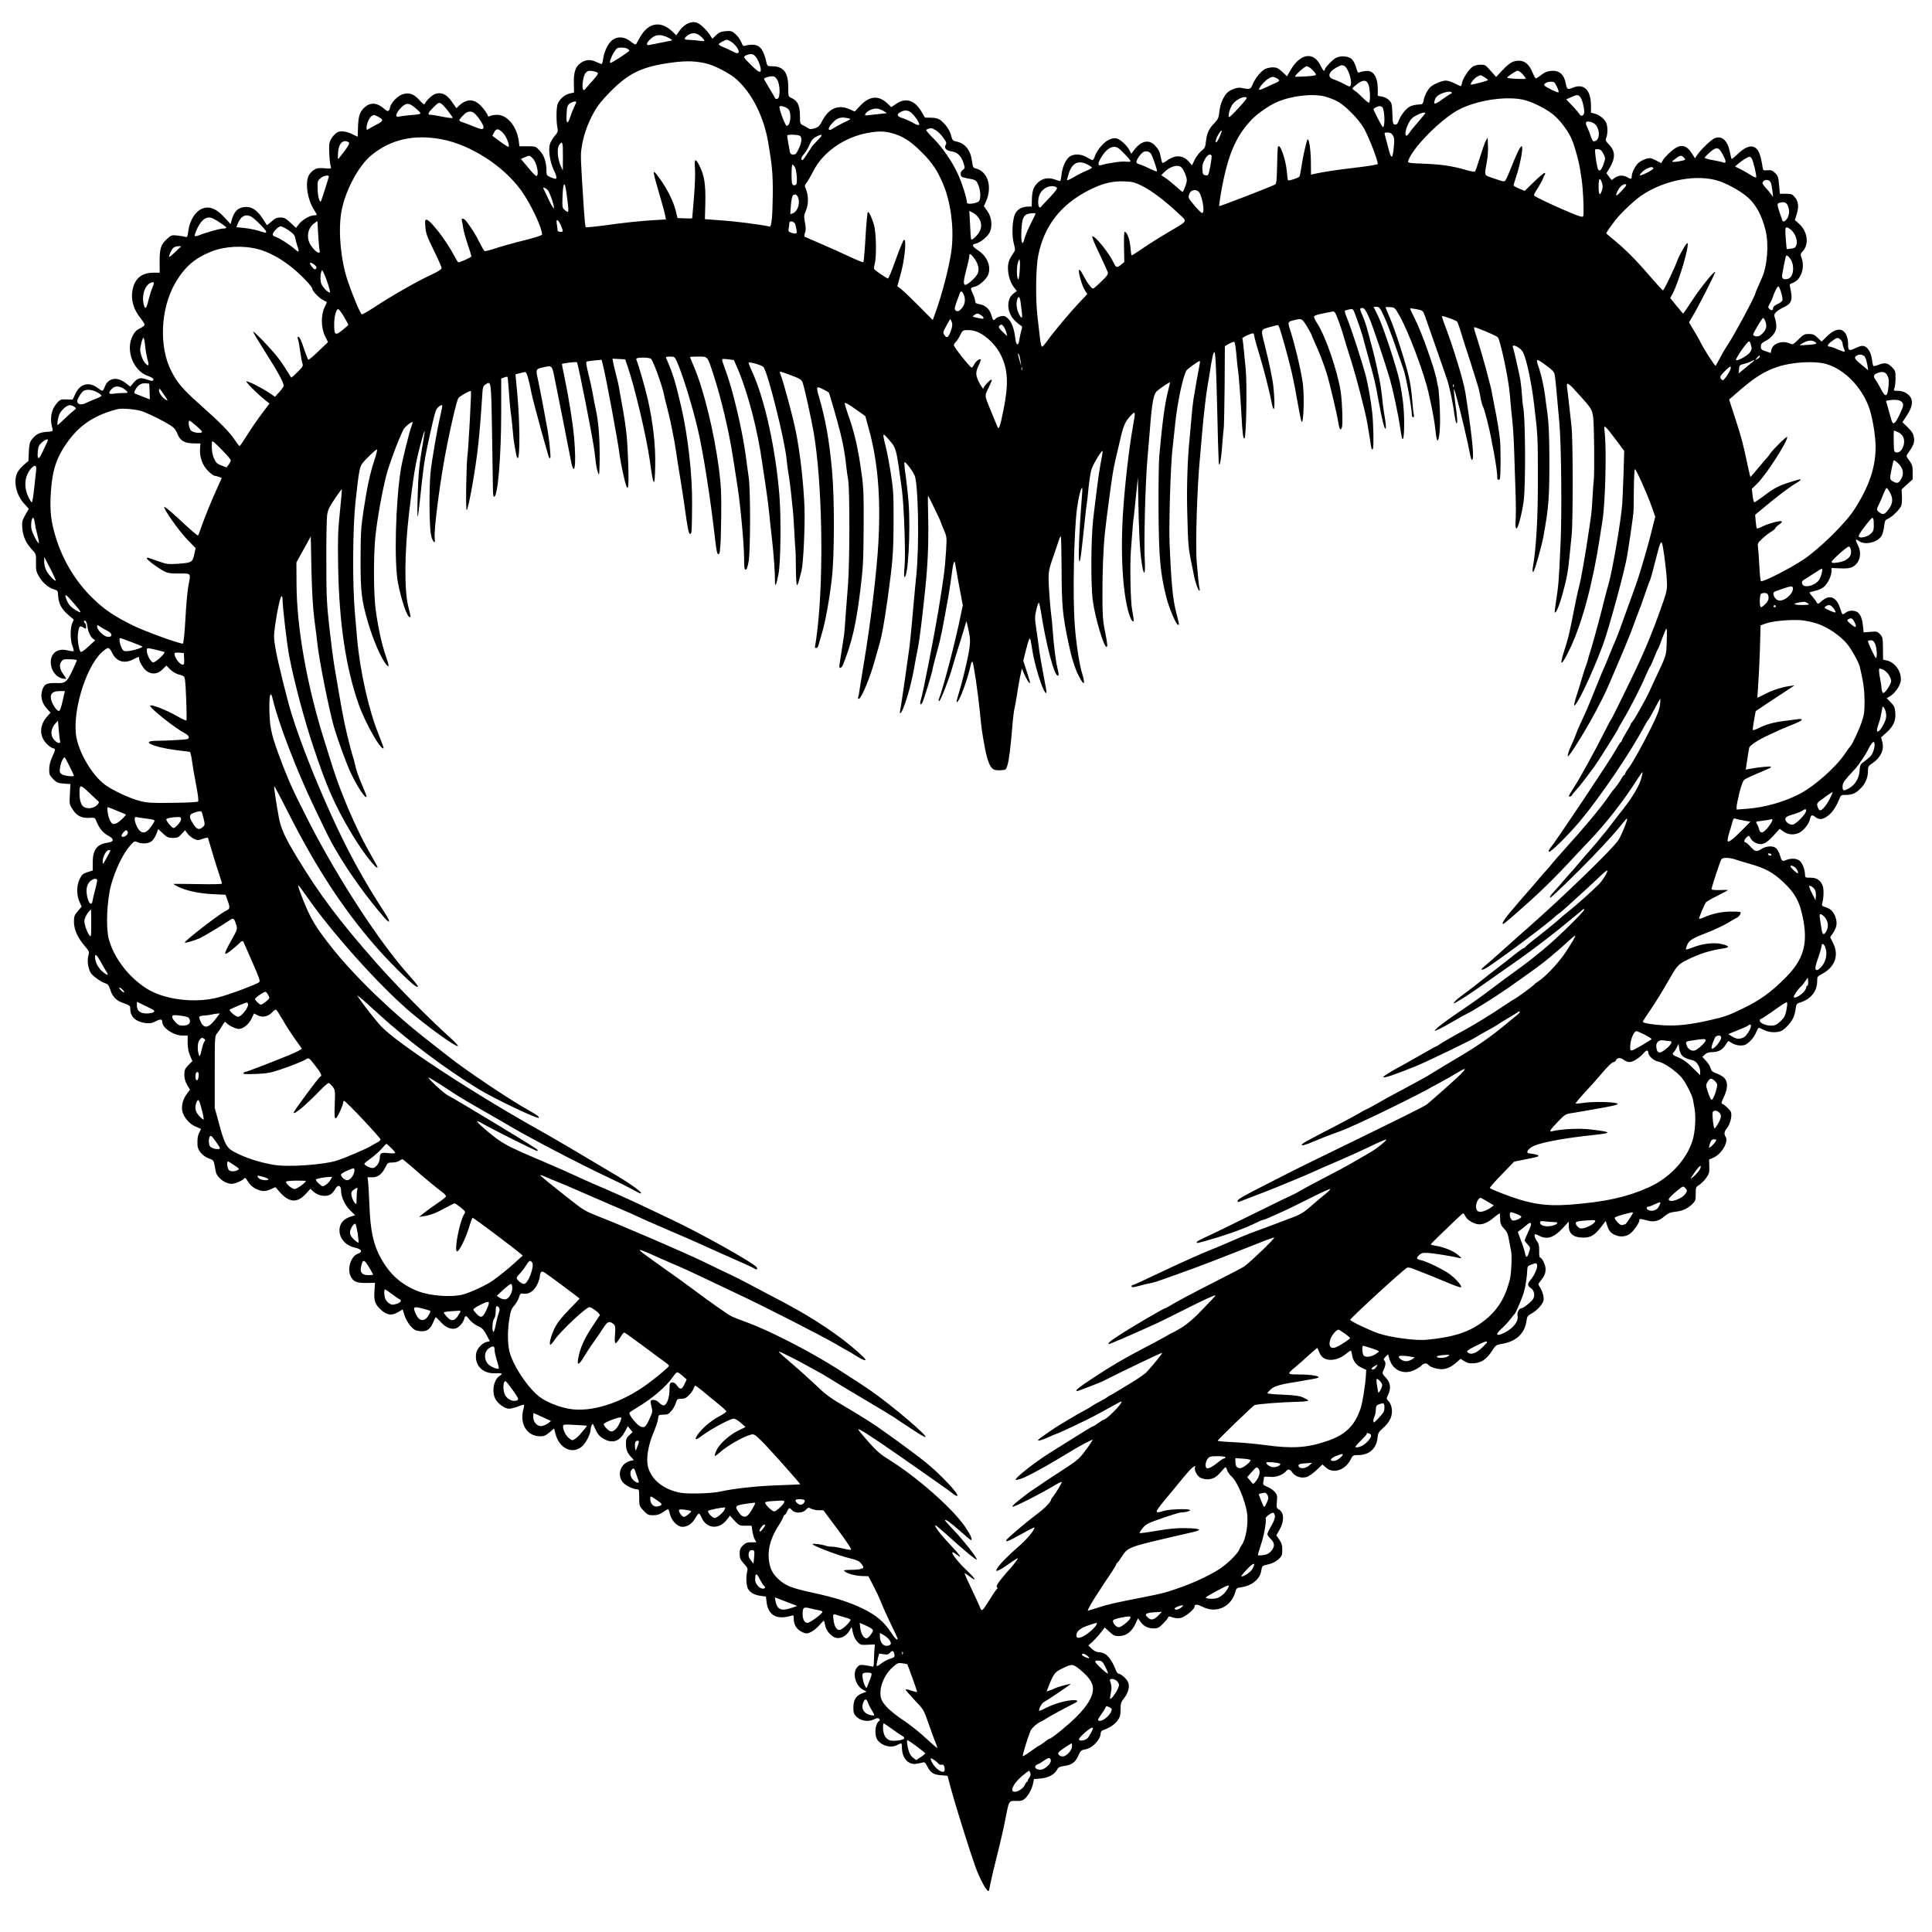 <?xml version="1.0" standalone="no"?>
<!DOCTYPE svg PUBLIC "-//W3C//DTD SVG 20010904//EN"
 "http://www.w3.org/TR/2001/REC-SVG-20010904/DTD/svg10.dtd">
<svg version="1.0" xmlns="http://www.w3.org/2000/svg"
 width="1750pt" height="1750pt" viewBox="0 0 1750 1750"
 preserveAspectRatio="xMidYMid meet">
<g transform="translate(0,1750) scale(0.1,-0.1)"
fill="#000000" stroke="none">
<path d="M6221 17283 c-19 -10 -48 -36 -65 -60 l-30 -43 -35 34 c-106 101
-217 82 -291 -47 -16 -29 -33 -58 -37 -65 -6 -9 -19 -3 -52 23 -53 43 -115 48
-162 14 -38 -27 -76 -102 -85 -168 -4 -28 -10 -51 -14 -51 -4 0 -29 9 -54 21
-52 23 -93 19 -137 -12 -46 -32 -63 -83 -61 -180 l2 -87 -43 -10 c-46 -12 -90
-51 -106 -95 -12 -32 -14 -152 -2 -212 7 -36 4 -44 -25 -77 -18 -20 -38 -55
-44 -76 -14 -54 2 -160 34 -227 27 -53 33 -85 17 -85 -5 0 -25 7 -45 15 -33
14 -36 19 -36 55 0 79 -20 141 -60 184 -38 41 -39 41 -112 41 l-73 0 -7 55
c-19 128 -105 230 -194 230 -25 0 -54 -5 -65 -10 -10 -6 -19 -7 -19 -2 0 19
-57 93 -90 117 -54 40 -113 33 -171 -21 l-25 -24 -40 57 c-46 68 -94 91 -150
73 -31 -11 -85 -62 -97 -92 -3 -9 -19 3 -47 34 -48 55 -91 72 -147 56 -47 -13
-111 -76 -119 -117 -9 -43 -21 -47 -52 -18 -60 55 -121 63 -172 21 -50 -42
-63 -79 -67 -179 -1 -49 -3 -91 -3 -93 0 -1 -22 9 -50 23 -29 15 -66 25 -91
25 -35 0 -47 -6 -75 -35 -19 -20 -36 -51 -40 -72 -7 -37 0 -172 12 -210 6 -22
5 -22 -57 -17 -54 4 -69 2 -97 -16 -18 -11 -40 -36 -48 -55 -30 -72 -8 -210
46 -298 17 -27 30 -50 30 -53 0 -2 -10 -4 -22 -4 -40 -1 -103 -36 -136 -75
l-31 -39 -50 47 c-43 40 -56 47 -91 47 -32 0 -48 -7 -80 -36 -22 -20 -42 -35
-43 -33 -2 2 -18 28 -36 57 -57 89 -117 122 -191 102 -45 -12 -72 -46 -91
-113 l-10 -37 -54 59 c-60 64 -106 91 -155 91 -86 0 -158 -90 -175 -218 -7
-49 -9 -53 -29 -47 -11 4 -44 9 -72 12 -48 5 -54 3 -92 -32 -54 -48 -67 -89
-66 -207 l1 -98 -56 0 c-109 -1 -170 -51 -191 -159 -16 -88 10 -175 76 -257
19 -23 34 -47 34 -55 -1 -8 -20 -23 -43 -34 -31 -15 -48 -32 -66 -68 -66 -131
7 -318 141 -363 27 -9 48 -22 48 -30 0 -18 -14 -18 -67 1 -51 18 -79 10 -116
-35 l-27 -32 -41 32 c-78 62 -161 47 -190 -35 -7 -19 -17 -35 -22 -35 -4 0
-24 12 -42 26 -78 59 -160 38 -201 -51 l-25 -54 -56 1 c-53 2 -58 0 -89 -35
-51 -60 -65 -140 -38 -233 5 -20 1 -22 -55 -26 -65 -5 -98 -22 -135 -72 -16
-21 -22 -46 -25 -109 l-3 -82 -46 -39 c-24 -22 -51 -55 -58 -73 -33 -78 -6
-197 63 -273 l44 -49 -32 -56 c-29 -51 -31 -62 -27 -120 7 -75 33 -134 87
-192 38 -41 39 -42 37 -120 -1 -68 3 -84 27 -125 33 -56 85 -101 135 -116 36
-11 37 -13 39 -62 4 -67 32 -119 92 -170 l49 -42 -14 -34 c-19 -45 -18 -154 2
-204 9 -23 14 -44 10 -47 -3 -4 -28 -1 -55 6 -87 22 -151 -23 -151 -107 0 -72
46 -136 108 -148 18 -4 32 -5 32 -2 0 2 -11 19 -24 37 -34 46 -42 86 -22 116
15 23 22 25 82 23 42 -1 63 -5 60 -12 -90 -204 -91 -206 -193 -203 -83 2 -107
-12 -123 -75 -14 -52 2 -109 44 -156 l34 -37 -34 -39 c-66 -76 -68 -169 -7
-237 20 -22 46 -42 59 -45 30 -8 30 -9 -3 -80 -18 -39 -27 -77 -27 -111 -1
-48 3 -56 36 -90 33 -32 44 -37 97 -41 l59 -4 -5 -92 c-5 -89 -4 -92 26 -139
37 -58 83 -80 153 -75 48 3 48 3 64 -37 23 -58 60 -102 105 -125 57 -30 53
-56 -10 -64 -92 -12 -131 -65 -131 -178 l0 -73 -48 -15 c-40 -13 -50 -22 -69
-60 -30 -57 -31 -147 -3 -208 l20 -44 -35 -41 c-31 -36 -35 -47 -35 -96 0 -70
33 -144 96 -218 44 -51 45 -54 34 -91 -12 -45 -1 -119 23 -156 20 -29 90 -79
131 -93 24 -7 33 -19 47 -64 19 -56 50 -90 104 -110 74 -27 75 -28 75 -58 0
-71 51 -117 139 -128 39 -4 58 -1 91 16 43 22 60 21 60 -6 0 -54 103 -123 183
-123 l47 0 0 -66 c0 -45 7 -81 21 -115 l22 -50 -37 -37 c-31 -33 -36 -44 -36
-87 0 -34 8 -61 25 -92 l26 -43 -26 -35 c-37 -48 -54 -110 -43 -161 12 -55 67
-118 123 -140 25 -9 45 -19 45 -21 0 -2 -6 -16 -14 -31 -15 -29 -19 -55 -17
-115 1 -47 49 -102 106 -121 36 -13 41 -18 48 -58 5 -23 11 -53 13 -66 7 -34
55 -81 99 -96 32 -12 46 -12 83 -1 24 8 53 22 64 32 20 17 21 17 32 -1 28 -46
52 -70 90 -87 51 -23 80 -23 131 0 l40 18 42 -48 c84 -93 156 -97 233 -13 l42
46 21 -20 c34 -30 62 -42 106 -44 44 -1 70 15 99 64 25 43 52 32 52 -21 0 -53
34 -126 79 -171 l48 -48 -37 -11 c-54 -16 -88 -47 -100 -89 -23 -86 36 -171
135 -193 63 -14 74 -38 25 -56 -59 -22 -95 -127 -67 -195 23 -56 53 -70 145
-69 l79 1 -5 -75 c-6 -89 6 -121 59 -169 53 -49 97 -55 152 -23 l44 26 17 -53
c9 -30 33 -72 54 -96 31 -35 44 -43 84 -47 61 -7 93 13 120 75 11 26 22 49 24
51 2 2 22 -17 45 -42 45 -52 99 -74 142 -58 29 11 65 54 73 88 8 31 17 29 48
-12 15 -19 48 -44 74 -56 40 -18 53 -32 79 -80 l30 -58 -29 -6 c-39 -9 -86
-59 -94 -100 -20 -108 55 -189 171 -184 65 3 74 -3 39 -25 -56 -37 -73 -155
-31 -217 29 -43 82 -79 118 -79 16 0 52 9 81 20 28 11 53 18 55 16 2 -2 -1
-25 -8 -50 -32 -128 38 -236 154 -236 35 0 51 7 85 36 l41 35 12 -46 c34 -134
151 -192 240 -118 35 30 79 114 79 153 0 25 16 59 22 50 2 -3 12 -24 22 -47
22 -51 49 -77 99 -98 71 -30 130 0 174 89 l20 38 21 -27 22 -27 -30 -28 c-25
-23 -30 -36 -30 -73 0 -56 11 -86 45 -123 l27 -29 -34 -8 c-88 -23 -123 -129
-64 -196 25 -28 91 -60 124 -61 21 0 22 -4 22 -75 0 -74 1 -77 39 -118 36 -38
44 -42 88 -42 36 0 58 7 88 28 22 15 43 27 46 27 4 0 12 -21 18 -47 15 -59 69
-113 112 -113 46 0 86 26 115 75 14 25 30 45 35 45 5 0 15 -15 23 -33 43 -105
159 -116 230 -22 l28 36 42 -46 c41 -43 45 -45 98 -45 l56 0 7 -47 c4 -26 13
-60 21 -75 l15 -28 -47 0 c-37 0 -51 -5 -75 -29 -24 -24 -29 -38 -29 -75 0
-40 6 -53 38 -89 32 -34 37 -47 31 -67 -13 -44 -10 -130 6 -160 18 -36 59 -58
119 -66 l44 -6 6 -51 c16 -120 93 -162 224 -122 20 7 22 4 22 -30 0 -62 37
-108 103 -129 28 -9 83 22 126 70 21 24 41 44 43 44 3 0 8 -18 12 -40 8 -51
57 -107 101 -116 43 -8 90 17 118 63 l21 36 12 -52 c7 -32 22 -64 40 -82 27
-29 33 -30 94 -27 l65 3 -3 -30 c-2 -16 -4 -63 -5 -103 -2 -68 -3 -73 -22 -67
-11 4 -41 9 -66 12 -41 5 -48 2 -67 -22 -46 -59 -7 -177 68 -207 24 -10 24
-11 -18 -25 -57 -20 -82 -60 -82 -131 0 -45 4 -58 28 -82 39 -38 106 -49 157
-25 28 14 39 15 48 6 8 -8 9 -14 1 -19 -39 -25 -47 -133 -13 -176 42 -53 124
-72 179 -41 37 21 40 19 40 -25 0 -91 55 -156 125 -147 22 3 50 9 62 12 18 6
25 0 41 -32 31 -61 56 -77 124 -83 l61 -5 33 -125 c39 -144 171 -565 216 -690
43 -120 109 -242 124 -228 3 4 9 30 14 60 5 29 31 142 59 251 28 108 62 257
76 330 35 181 32 176 99 174 46 -1 60 3 82 23 32 30 62 87 72 137 l8 38 59 5
c69 6 128 37 150 80 11 22 23 28 60 33 73 10 104 32 131 91 22 49 28 54 64 60
64 10 140 89 140 146 0 11 8 23 18 27 60 20 107 51 133 86 25 34 29 49 29 102
0 54 4 67 30 100 40 50 55 108 39 147 -12 30 -66 78 -88 78 -6 0 -16 12 -22
28 -22 62 -60 123 -91 145 -15 11 -43 21 -62 21 -24 1 -45 11 -66 31 l-32 30
39 35 c30 27 94 102 108 128 1 1 21 -16 44 -38 35 -33 49 -40 82 -40 69 0 122
39 157 118 l20 44 22 -31 c28 -41 69 -61 121 -61 36 0 48 6 84 43 23 23 44 48
46 56 4 11 11 12 40 1 21 -8 50 -10 71 -6 39 7 128 78 128 102 0 25 23 25 74
-1 127 -64 265 3 299 146 6 22 14 27 52 32 96 14 169 74 180 151 7 43 7 43 62
56 37 8 67 23 92 45 33 30 36 38 36 87 0 41 -6 62 -27 92 l-27 39 24 41 c51
88 49 167 -4 195 -18 10 -20 18 -15 69 5 49 3 61 -16 86 -13 15 -43 37 -68 47
-42 18 -44 21 -38 50 3 18 6 35 6 40 0 4 24 5 53 2 55 -6 117 16 146 51 19 23
35 20 59 -14 27 -36 79 -52 126 -39 19 5 60 33 90 62 l55 52 31 -28 c65 -58
171 -26 221 67 23 45 25 46 72 46 98 0 163 57 174 151 5 48 11 59 50 93 61 54
86 107 81 168 -4 33 -13 57 -28 73 -23 25 -23 26 -7 60 29 60 23 109 -19 155
-36 40 -36 40 -20 74 19 40 20 68 5 83 -8 8 -5 17 12 34 l22 22 13 -44 c30
-102 129 -145 226 -99 25 12 54 30 64 41 20 23 47 25 64 5 16 -20 75 -38 120
-38 45 1 86 20 135 63 l35 31 35 -22 c29 -18 47 -21 90 -18 66 6 113 38 161
114 31 48 38 53 81 60 133 20 214 93 230 209 5 40 11 48 42 65 44 22 96 76
110 112 11 29 -4 89 -34 135 -13 20 -13 24 9 50 35 43 46 68 46 109 0 36 -33
104 -51 104 -5 0 -8 26 -7 59 1 45 -3 65 -20 89 -23 31 -29 62 -13 62 5 0 22
-7 37 -15 68 -35 129 -15 207 68 l57 62 0 -38 c0 -73 42 -107 132 -107 67 0
102 21 159 94 l44 57 10 -33 c16 -53 32 -74 69 -92 46 -22 94 -20 134 4 33 20
92 102 92 128 0 15 1 15 83 -6 51 -13 99 1 145 42 30 26 49 34 95 40 68 7 109
26 155 69 29 28 32 36 32 93 0 60 1 63 34 83 18 12 46 40 62 63 25 36 29 50
27 103 l-2 62 39 17 c74 32 139 143 112 187 -18 28 -15 47 13 83 28 36 46 111
34 143 -7 20 -58 68 -80 75 -9 3 -4 21 15 60 37 76 39 138 6 173 -13 14 -45
33 -71 42 -38 14 -48 23 -53 45 -3 15 -21 45 -40 66 l-36 39 23 21 c16 16 36
22 66 22 55 0 94 21 121 65 12 19 23 35 26 35 2 0 18 -9 36 -20 19 -12 51 -20
75 -20 35 0 50 7 82 36 22 19 47 55 57 80 9 24 21 44 26 44 5 0 26 -9 48 -20
46 -24 119 -26 159 -6 35 19 88 78 106 120 8 17 17 52 20 78 6 43 9 48 43 58
95 30 152 102 152 191 0 42 2 45 44 67 118 63 156 169 100 280 l-26 53 25 37
c32 48 40 84 27 131 -14 55 -45 89 -91 103 -34 10 -39 15 -34 32 14 49 17 125
6 159 -18 53 -53 77 -112 77 -46 0 -49 1 -49 26 0 44 -21 102 -46 125 -26 24
-78 28 -125 9 -35 -15 -41 -10 -57 46 -7 22 -21 49 -33 60 -27 25 -87 23 -132
-5 -47 -29 -58 -27 -100 19 -19 22 -40 40 -46 40 -18 0 -13 26 9 45 11 10 21
16 23 14 2 -2 11 -16 20 -31 9 -14 32 -32 52 -38 50 -17 83 -1 151 73 l55 60
31 -23 c42 -31 96 -36 143 -14 42 19 90 80 100 124 9 40 18 43 48 20 34 -27
63 -25 108 6 42 29 76 77 105 146 19 48 19 48 67 48 56 0 90 16 134 62 41 42
63 96 63 152 0 42 3 47 43 75 74 51 106 121 87 191 l-11 41 46 41 c65 58 88
107 83 180 -4 51 -9 63 -41 96 l-37 38 31 18 c39 23 87 89 95 131 15 80 -45
173 -122 192 l-37 8 -1 102 c-1 94 -3 103 -26 128 -23 25 -30 27 -87 22 l-62
-5 -7 65 c-9 86 -36 127 -88 131 -28 2 -47 -3 -67 -17 -31 -23 -31 -23 -49 34
-33 107 -96 134 -166 73 -35 -31 -38 -32 -48 -14 -6 11 -23 34 -38 51 -16 18
-28 35 -28 37 0 3 24 10 53 17 30 6 65 23 81 38 34 31 65 97 66 138 l0 30 79
-3 c58 -3 87 1 111 13 66 34 88 120 50 195 -27 53 -25 65 6 41 55 -43 176 -14
210 50 8 17 18 55 21 84 5 47 9 55 34 66 36 15 108 85 121 119 5 14 8 53 6 86
l-3 61 50 46 50 45 0 64 c0 63 -3 70 -50 134 -7 10 -6 20 3 32 59 82 67 105
57 158 -4 25 -21 51 -55 84 l-48 46 39 59 c43 66 56 110 42 152 -14 40 -67 73
-119 73 -43 0 -43 1 -34 26 6 14 10 55 10 91 0 61 -2 67 -34 99 -38 38 -66 42
-122 19 -20 -8 -40 -13 -44 -10 -4 2 -10 27 -13 56 -8 62 -35 111 -69 123 -19
7 -38 3 -81 -17 -63 -29 -67 -26 -67 46 0 23 -8 58 -18 77 -32 64 -98 58 -174
-17 l-48 -47 -35 34 c-30 29 -43 35 -80 35 -40 0 -50 -5 -94 -49 -47 -46 -52
-49 -76 -38 -70 32 -157 3 -170 -57 l-6 -28 -44 15 c-39 13 -45 18 -45 43 0
23 7 32 38 48 62 32 102 84 102 133 0 23 -5 56 -12 74 -10 29 -9 36 8 55 10
12 42 32 71 46 74 35 84 69 57 185 -5 21 -2 27 18 33 79 24 121 136 86 232
-11 29 -10 35 10 56 62 66 45 183 -35 253 l-35 31 17 55 c21 66 15 116 -20
155 -20 24 -31 28 -78 28 l-55 0 -7 79 c-6 70 -10 83 -36 109 -25 24 -36 28
-69 25 -39 -3 -40 -3 -45 32 -19 120 -39 165 -81 180 -36 14 -89 -11 -146 -67
-26 -26 -50 -44 -53 -42 -3 3 -9 30 -15 59 -20 104 -69 152 -134 130 -32 -10
-134 -107 -167 -160 l-16 -24 -26 42 c-57 89 -112 93 -199 13 -30 -27 -60 -60
-67 -74 l-13 -25 -49 26 c-44 22 -53 24 -88 14 -21 -7 -51 -22 -66 -34 -30
-23 -64 -90 -65 -125 0 -27 -6 -28 -40 -8 -36 21 -83 18 -114 -6 -15 -12 -28
-20 -30 -18 -1 2 -12 17 -24 32 l-21 29 23 36 c60 98 60 161 1 222 -32 33 -35
39 -25 64 13 34 13 97 1 129 -14 36 -61 76 -103 87 l-37 10 0 63 c0 143 -64
205 -167 162 -44 -18 -51 -14 -60 33 -16 89 -59 127 -136 120 -35 -4 -59 -14
-88 -37 -21 -17 -43 -31 -48 -31 -4 0 -19 25 -31 55 -29 71 -69 105 -122 105
-54 0 -84 -17 -151 -87 l-56 -60 -50 56 c-46 53 -51 56 -94 55 -25 0 -55 -8
-68 -17 -34 -24 -89 -106 -96 -144 -3 -18 -9 -33 -13 -33 -3 0 -28 11 -55 25
-27 14 -63 25 -80 25 -35 0 -111 -32 -139 -58 -25 -22 -54 -79 -62 -122 -6
-33 -9 -35 -50 -37 -24 -1 -58 -9 -75 -18 -35 -18 -84 -81 -102 -132 -9 -25
-17 -33 -33 -31 -18 3 -20 11 -23 98 -3 86 -5 97 -29 122 -15 16 -41 29 -64
33 l-39 7 0 56 c0 117 -40 178 -110 169 -19 -2 -43 -7 -52 -11 -12 -5 -19 -3
-22 5 -22 77 -41 111 -66 124 -37 19 -93 19 -129 1 -30 -16 -101 -90 -101
-106 0 -23 -18 -7 -35 29 -62 138 -187 121 -277 -37 l-30 -53 -44 41 c-36 33
-51 40 -84 40 -23 0 -54 -7 -69 -14 -40 -21 -90 -82 -113 -137 -21 -51 -24
-51 -111 -34 -26 5 -81 -13 -111 -36 -39 -31 -74 -107 -81 -180 -6 -56 -12
-69 -45 -104 -51 -53 -67 -89 -76 -162 -6 -55 -10 -65 -43 -91 -20 -16 -47
-52 -60 -80 l-24 -50 -25 30 c-54 64 -126 69 -201 14 -19 -14 -37 -23 -42 -21
-4 3 -10 24 -14 48 -9 51 -20 74 -53 109 -53 57 -122 44 -183 -33 l-32 -41
-18 34 c-22 42 -80 95 -114 104 -41 10 -92 -14 -140 -68 -24 -27 -50 -67 -56
-89 -7 -21 -17 -39 -23 -39 -6 0 -29 12 -51 25 -51 32 -121 34 -158 5 -35 -27
-64 -93 -72 -162 -3 -32 -9 -58 -13 -58 -4 0 -27 7 -50 15 -54 19 -103 11
-143 -22 -44 -38 -60 -76 -62 -154 l-2 -69 -30 -1 c-58 -1 -97 -22 -119 -64
-27 -52 -34 -197 -12 -275 13 -50 13 -57 -2 -78 -39 -54 -52 -89 -52 -138 0
-65 21 -133 54 -176 l26 -34 -29 -22 c-67 -49 -63 -168 7 -241 20 -21 45 -42
56 -48 16 -9 17 -15 8 -44 -6 -19 -14 -55 -18 -81 -9 -67 -30 -62 -38 10 -9
83 -32 145 -66 177 -24 23 -34 26 -63 21 -19 -4 -40 -13 -47 -21 -20 -24 -27
-18 -40 30 -15 54 -54 91 -108 100 -32 5 -38 10 -40 33 -1 14 -11 44 -22 66
-22 46 -21 51 19 59 35 7 96 59 117 98 37 73 1 173 -83 229 -59 40 -65 55 -25
63 41 9 108 63 127 103 27 57 17 140 -22 193 l-31 43 20 45 c58 132 15 271
-93 297 -24 5 -27 12 -34 63 -13 102 -61 164 -141 181 -34 7 -38 12 -49 55
-13 50 -52 106 -98 140 -18 14 -43 20 -82 21 l-57 1 -32 55 c-61 103 -141 128
-228 70 l-45 -30 -37 35 c-78 73 -159 67 -243 -21 l-51 -54 -48 21 c-99 44
-184 10 -243 -100 -27 -52 -37 -62 -72 -73 -32 -9 -45 -9 -57 0 -10 7 -30 19
-46 26 -29 14 -30 15 -30 92 -1 89 -22 132 -76 156 -30 13 -30 13 -30 98 0
134 -43 190 -147 190 -38 0 -43 3 -49 28 -27 123 -60 166 -127 167 -23 0 -52
-4 -64 -8 -20 -7 -25 -3 -39 32 -9 23 -32 55 -52 72 -32 28 -40 31 -89 27 -44
-4 -60 -11 -87 -37 l-33 -32 -22 34 c-12 19 -41 53 -66 76 -50 46 -86 52 -144
24z m109 -99 c26 -18 50 -43 50 -54 0 -4 -21 -3 -47 1 -27 4 -67 8 -90 8 -50
1 -54 11 -15 40 33 25 69 26 102 5z m-271 -28 c18 -10 31 -19 29 -21 -1 -2
-43 -10 -93 -20 -49 -9 -100 -19 -112 -22 -32 -7 -30 17 6 51 49 47 95 50 170
12z m564 -34 c42 -28 79 -83 66 -98 -8 -10 -19 -8 -52 10 -24 12 -62 30 -85
39 -23 9 -42 21 -42 26 0 9 58 40 75 41 6 0 22 -8 38 -18z m-942 -62 c10 -6
19 -14 19 -19 0 -9 -156 -111 -170 -111 -22 0 36 123 63 134 22 8 68 6 88 -4z
m1167 -77 c31 -44 53 -120 39 -132 -9 -7 -32 9 -80 56 -37 36 -67 69 -67 74 0
13 33 28 62 29 18 0 33 -9 46 -27z m-463 -55 c81 -16 226 -92 289 -149 142
-129 247 -342 286 -578 34 -202 41 -282 40 -451 -2 -206 -11 -306 -28 -302
-98 20 -300 46 -427 55 l-160 12 4 150 c3 167 -9 247 -54 335 -36 72 -47 64
-40 -27 4 -43 -1 -160 -9 -261 -9 -101 -16 -185 -16 -188 0 -3 -30 -4 -66 -2
l-67 3 -17 69 c-22 85 -74 189 -137 278 -79 111 -79 104 -10 -132 25 -85 49
-171 52 -191 l7 -37 -109 -6 c-136 -9 -244 -20 -450 -48 -89 -12 -165 -19
-168 -16 -3 3 -10 68 -15 144 -32 496 -33 503 -21 580 15 104 53 212 109 314
36 64 73 111 152 191 158 159 272 217 499 254 162 25 246 26 356 3z m5790 -24
c33 -13 74 -131 60 -174 -6 -19 -9 -18 -62 10 -31 17 -73 35 -94 42 -60 17
-46 68 29 108 42 22 44 22 67 14z m-288 -36 c18 -18 33 -37 33 -44 0 -8 -31
-13 -92 -16 -51 -3 -95 -4 -97 -2 -9 8 88 94 105 94 10 0 33 -14 51 -32z
m-6474 -27 c7 -7 -3 -25 -34 -59 -24 -26 -55 -61 -68 -77 -21 -26 -25 -27 -31
-11 -11 32 5 124 25 146 16 18 28 21 59 17 21 -3 43 -10 49 -16z m8378 -12
c16 -17 29 -35 29 -41 0 -8 -158 -1 -168 8 -7 5 81 64 95 64 8 0 28 -14 44
-31z m-342 -30 c18 -11 31 -22 29 -25 -9 -8 -150 -45 -155 -40 -8 8 30 57 56
71 33 18 30 18 70 -6z m-6409 -21 c27 -45 29 -162 3 -173 -10 -3 -19 -2 -21 4
-2 5 -25 46 -53 91 -27 45 -49 83 -49 86 0 8 44 23 73 23 20 1 32 -7 47 -31z
m4547 -5 c2 -5 -11 -16 -29 -23 -18 -7 -59 -26 -90 -41 -31 -15 -59 -25 -62
-22 -10 10 40 72 78 97 35 22 42 24 69 13 17 -7 32 -18 34 -24z m810 -43 c15
-45 17 -160 2 -160 -6 0 -31 20 -56 45 -24 25 -55 53 -69 61 -13 9 -24 19 -24
23 0 4 19 21 42 39 56 43 88 40 105 -8z m1705 -15 c12 -24 19 -48 15 -51 -6
-7 -94 35 -125 59 -18 14 15 36 56 37 28 0 35 -5 54 -45z m-952 -55 c0 -5 -4
-10 -9 -10 -4 0 -39 -23 -77 -50 -71 -52 -85 -51 -64 4 6 17 25 34 52 46 46
21 98 26 98 10z m-1145 -35 c32 -9 81 -28 109 -43 72 -38 195 -163 241 -245
46 -83 124 -285 125 -322 0 -6 -86 -20 -197 -33 -177 -21 -287 -37 -378 -57
l-30 -7 -1 119 c-1 105 -17 213 -30 200 -9 -9 -44 -161 -55 -244 -7 -45 -15
-86 -18 -92 -9 -13 -100 -42 -105 -33 -2 4 -7 40 -10 81 -11 115 -65 262 -81
220 -2 -8 -6 -86 -7 -173 -3 -129 -6 -160 -18 -167 -36 -20 -502 -200 -506
-196 -3 2 5 58 16 123 60 336 131 507 277 660 51 54 160 130 228 159 138 59
324 80 440 50z m2308 -3 c17 -19 36 -89 37 -135 0 -34 -28 -48 -43 -21 -6 10
-35 45 -65 76 l-55 58 44 20 c54 24 62 24 82 2z m-3020 -9 c5 -9 -146 -173
-158 -173 -17 0 5 83 30 116 36 47 114 81 128 57z m2516 -19 c78 -20 196 -80
259 -131 58 -47 120 -127 160 -205 30 -60 73 -212 87 -308 3 -25 8 -54 10 -65
15 -93 25 -328 15 -345 -6 -9 -39 1 -131 40 -152 64 -307 138 -314 150 -3 4
13 34 34 66 21 33 42 70 46 84 4 14 12 30 17 37 5 6 5 14 0 17 -5 3 -47 -33
-95 -79 l-86 -84 -51 21 c-27 11 -50 24 -50 29 0 5 11 42 25 84 29 86 58 227
53 258 -3 20 -6 18 -26 -13 -12 -19 -42 -87 -67 -151 -25 -64 -51 -123 -58
-132 -11 -15 -20 -13 -100 15 -101 35 -93 16 -68 159 7 36 11 99 9 140 l-3 74
-17 -31 c-9 -17 -33 -85 -53 -150 -20 -66 -40 -123 -44 -127 -5 -5 -39 1 -77
12 -126 37 -228 52 -382 58 -149 6 -152 7 -146 27 38 118 301 383 464 466 167
85 433 123 589 84z m-8589 -19 c0 -3 -8 -22 -19 -43 -10 -20 -26 -61 -35 -89
-25 -77 -39 -67 -34 23 3 65 7 79 27 95 21 17 61 26 61 14z m-1213 -22 c28
-25 93 -110 93 -120 0 -5 -39 -1 -87 9 -49 10 -98 18 -110 18 -34 0 -28 17 21
66 49 49 56 51 83 27z m-237 -38 c57 -51 59 -49 -65 -59 -38 -4 -80 -9 -92
-12 -37 -10 -29 29 15 76 52 53 77 53 142 -5z m3373 -6 c29 -36 17 -149 -17
-149 -12 0 -66 139 -66 172 0 18 63 0 83 -23z m5376 22 c17 -11 28 -123 16
-168 -6 -26 -9 -22 -51 57 -24 47 -44 88 -44 91 0 7 40 27 55 28 6 0 17 -3 24
-8z m-4513 -38 l28 -18 -64 -7 c-36 -4 -82 -9 -102 -11 -34 -5 -37 -3 -28 13
14 26 71 51 107 46 17 -2 44 -13 59 -23z m246 -12 c34 -28 81 -98 73 -111 -4
-7 -24 -1 -58 19 -29 16 -71 35 -95 42 -48 14 -53 35 -12 56 35 18 63 16 92
-6z m-3954 -8 c32 -28 82 -104 82 -125 0 -24 -19 -23 -88 6 -31 13 -74 29 -94
36 -21 6 -38 15 -38 20 0 5 15 25 34 44 37 40 72 46 104 19z m8612 2 c0 -3
-29 -39 -64 -79 -35 -40 -72 -85 -81 -100 -41 -63 -48 3 -9 82 20 41 36 58 73
77 43 23 81 32 81 20z m-9491 -29 c59 -31 57 -41 -11 -76 -35 -18 -69 -37 -75
-42 -10 -8 -13 -4 -13 15 0 35 26 94 47 106 23 13 19 13 52 -3z m4280 -22 c5
-5 9 -3 -64 -38 -33 -17 -73 -38 -88 -49 -43 -29 -55 -8 -20 34 45 55 78 71
133 62 19 -2 37 -7 39 -9z m6725 -34 c71 -27 80 -170 11 -170 -7 0 -18 19 -25
43 -7 23 -21 59 -31 80 -28 54 -13 69 45 47z m-5947 -70 c18 -10 48 -41 67
-67 28 -38 32 -50 22 -65 -17 -28 4 -52 52 -59 53 -7 87 -39 108 -102 16 -49
16 -50 -6 -67 -14 -11 -21 -25 -18 -40 2 -20 11 -26 48 -33 89 -16 91 -16 110
-60 22 -48 26 -126 8 -149 -16 -20 -108 -33 -109 -15 -3 47 -45 179 -85 266
-49 106 -138 236 -216 314 -38 37 -68 72 -68 77 0 8 19 16 45 19 6 0 24 -8 42
-19z m-3922 -23 c30 -30 61 -105 53 -127 -2 -4 -36 17 -76 46 l-72 54 15 30
c20 39 39 38 80 -3z m6493 -35 c-24 -55 -45 -70 -33 -25 7 28 44 87 51 80 2
-2 -6 -27 -18 -55z m-2973 33 c100 -26 172 -72 275 -175 95 -95 142 -165 196
-295 65 -158 95 -380 75 -571 -14 -137 -88 -427 -157 -611 l-15 -42 -122 123
c-67 68 -139 137 -161 154 l-38 30 26 94 c40 136 60 334 34 326 -6 -2 -40 -83
-74 -179 -34 -96 -66 -173 -71 -172 -14 3 -117 73 -124 85 -4 6 -2 27 4 47 18
62 14 287 -7 356 -21 69 -43 115 -55 115 -4 0 -14 -101 -21 -225 -7 -124 -16
-228 -20 -230 -4 -3 -61 20 -126 51 -66 31 -182 83 -259 116 -77 33 -143 62
-147 64 -4 3 -2 18 4 36 8 22 8 48 -1 93 -10 56 -9 67 10 110 23 53 23 135 -1
192 -13 30 -12 35 8 60 12 16 38 62 59 103 84 169 278 306 488 345 95 18 150
18 220 0z m4541 -20 c13 -21 16 -39 10 -95 -11 -128 -24 -131 -53 -12 -12 48
-25 97 -29 110 -6 19 -3 22 25 22 22 0 35 -7 47 -25z m-5368 -7 c18 -18 14
-58 -13 -115 -20 -44 -29 -53 -49 -53 -18 0 -27 6 -31 23 -7 33 -25 139 -25
149 0 13 105 9 118 -4z m171 -25 c-18 -20 -41 -44 -50 -53 -9 -9 -33 -45 -54
-78 -21 -34 -41 -62 -46 -62 -19 0 -13 26 13 54 15 17 38 55 50 84 17 40 31
58 58 72 56 30 68 24 29 -17z m-3423 -4 c266 -49 564 -241 726 -466 86 -120
188 -336 188 -398 0 -7 -72 -30 -170 -54 -94 -23 -209 -56 -257 -72 -47 -16
-89 -26 -94 -23 -5 3 -25 37 -45 77 -34 69 -66 120 -115 186 -25 34 -53 42
-46 14 3 -10 8 -39 12 -65 3 -26 22 -93 41 -150 19 -56 34 -105 34 -109 0 -10
-110 -60 -120 -54 -4 3 -20 28 -35 57 -71 137 -218 328 -252 328 -13 0 -15
-11 -10 -66 4 -57 16 -89 76 -211 39 -79 71 -152 71 -161 0 -12 -30 -31 -97
-62 -122 -56 -375 -201 -511 -292 -57 -38 -109 -67 -115 -65 -13 5 -81 166
-127 302 -62 182 -87 438 -60 614 30 190 153 426 274 525 174 143 383 191 632
145z m-838 -28 c11 -6 2 -25 -38 -80 -29 -39 -55 -71 -57 -71 -3 0 -3 27 -1
60 6 83 48 122 96 91z m1941 -128 l-1 -128 -19 42 c-28 62 -36 156 -15 188 30
46 36 29 35 -102z m5083 27 c32 -32 58 -64 58 -69 0 -7 -17 -8 -42 -5 -38 5
-161 -13 -225 -32 -33 -9 -30 21 6 77 37 59 76 89 114 89 25 0 43 -12 89 -60z
m5420 -5 c35 -64 37 -88 6 -76 -13 5 -56 14 -95 21 -40 7 -73 17 -73 21 0 4
21 26 47 49 60 52 80 50 115 -15z m-1078 1 c19 -39 19 -40 0 -95 -21 -62 -44
-73 -55 -26 -13 53 -25 155 -20 161 3 3 17 4 31 2 18 -2 30 -14 44 -42z
m-4099 2 c14 -21 55 -138 55 -159 0 -5 -26 4 -57 19 -32 16 -75 35 -96 42 -32
10 -37 15 -31 33 7 23 29 54 53 75 23 19 58 14 76 -10z m549 -17 c3 -4 -2 -47
-11 -95 -16 -84 -18 -87 -43 -84 -21 3 -25 9 -28 42 -4 48 2 71 28 114 19 31
43 41 54 23z m-6149 -25 c35 -35 60 -145 36 -160 -4 -3 -28 18 -52 46 -24 29
-55 65 -67 80 l-24 28 34 15 c44 19 45 19 73 -9z m10429 5 c17 -19 16 -20 -39
-31 -48 -10 -79 -8 -64 3 2 2 17 13 33 25 35 27 48 27 70 3z m614 -8 c16 -31
46 -162 39 -169 -3 -4 -24 4 -45 18 -21 14 -62 38 -92 53 l-54 27 29 25 c42
35 88 63 102 63 7 0 16 -8 21 -17z m-6018 -53 c22 -11 40 -24 40 -28 0 -5 -24
-18 -54 -31 -30 -12 -79 -37 -110 -56 -31 -18 -58 -30 -60 -27 -2 4 5 32 15
62 31 95 87 122 169 80z m-2651 -22 c17 -27 26 -138 13 -157 -6 -8 -17 -11
-26 -8 -13 5 -16 23 -16 97 0 49 3 90 8 90 4 0 13 -10 21 -22z m3504 -6 c22
-24 47 -86 47 -116 0 -20 -21 -81 -37 -105 -1 -2 -28 20 -60 49 -32 29 -75 64
-96 78 l-38 25 23 24 c52 56 131 78 161 45z m4273 -8 c3 -10 -113 -70 -121
-62 -8 8 36 50 69 64 33 14 48 14 52 -2z m-11998 -76 c-7 -28 -60 -194 -68
-213 -7 -18 -9 -17 -20 10 -7 17 -13 61 -13 98 -2 64 0 70 26 93 30 25 81 33
75 12z m12599 -40 c95 -34 217 -106 271 -161 68 -69 112 -156 144 -282 31
-124 17 -320 -32 -430 -5 -11 -20 -46 -34 -78 -14 -32 -26 -60 -26 -63 0 -24
-198 -391 -255 -474 -17 -25 -46 -74 -64 -110 -19 -36 -37 -69 -41 -73 -6 -7
-124 179 -139 218 -2 6 -26 47 -53 93 l-49 82 34 58 c48 78 208 394 203 399
-9 10 -126 -134 -202 -249 -47 -71 -86 -128 -88 -128 -2 0 -29 31 -60 70 l-57
70 25 47 c58 116 150 432 131 451 -7 7 -70 -100 -90 -153 -29 -80 -123 -275
-132 -275 -5 0 -64 65 -132 144 -118 138 -221 240 -331 328 -27 22 -50 42 -50
44 0 9 35 60 86 125 50 63 167 173 229 216 210 145 514 200 712 131z m-1067
-13 c9 -26 9 -44 0 -70 -18 -55 -30 -41 -30 35 0 76 12 90 30 35z m1530 0 c5
-13 12 -48 15 -77 l6 -53 -18 25 c-10 14 -33 42 -52 62 -28 32 -31 41 -21 53
20 24 59 19 70 -10z m-5688 -33 c86 -44 203 -133 323 -246 83 -78 93 -60 -100
-174 -72 -42 -173 -106 -225 -142 -52 -36 -97 -64 -100 -63 -3 2 -8 36 -11 77
-6 69 -31 136 -52 136 -5 0 -7 -61 -6 -136 l3 -137 -28 -23 c-37 -33 -48 -30
-69 17 -41 87 -163 239 -193 239 -7 0 19 -66 61 -152 40 -84 76 -163 79 -174
5 -17 -6 -34 -54 -80 -34 -33 -68 -63 -76 -67 -14 -8 -55 48 -98 130 -8 17
-21 35 -27 38 -23 15 18 -140 50 -189 l20 -30 -78 -82 c-82 -87 -226 -259
-287 -344 -20 -28 -39 -50 -44 -50 -9 0 -17 39 -25 120 -3 30 -11 100 -18 155
-18 154 -15 442 7 550 53 269 206 465 463 594 118 60 208 82 315 78 80 -3 95
-7 170 -45z m-5221 -59 c25 -189 25 -190 -17 -154 -20 16 -22 26 -19 114 5
139 20 157 36 40z m9599 69 c0 -9 -78 -92 -86 -92 -11 0 -1 29 21 63 23 33 65
52 65 29z m-5156 -23 c6 -5 -20 -40 -64 -86 -41 -43 -78 -82 -82 -88 -16 -18
-28 18 -23 65 6 54 29 89 75 112 33 17 74 16 94 -3z m-4614 -19 c20 -20 66
-157 56 -167 -3 -3 -25 34 -48 83 -23 49 -44 92 -46 97 -7 15 19 6 38 -13z
m5890 -10 c36 -19 70 -201 38 -199 -7 0 -39 31 -70 69 -54 64 -57 70 -47 98 9
27 21 36 52 41 5 0 17 -4 27 -9z m-3616 -77 c10 -50 -15 -112 -53 -125 l-23
-8 6 82 c4 47 12 85 19 90 24 16 42 2 51 -39z m8964 -68 c10 -31 11 -49 2 -77
-11 -40 -47 -69 -55 -46 -2 7 -13 40 -25 73 -24 72 -25 82 -2 88 46 13 67 3
80 -38z m-7339 -91 c31 -40 37 -87 14 -131 -18 -35 -68 -82 -76 -72 -3 2 -7
61 -10 132 l-7 127 29 -15 c16 -8 39 -26 50 -41z m521 31 c0 -3 -20 -44 -44
-92 -25 -49 -50 -110 -57 -137 -18 -74 -33 -33 -27 78 5 99 17 132 51 146 24
9 77 13 77 5z m-7107 -26 c32 -16 137 -121 137 -136 0 -16 7 -16 -65 6 -33 10
-92 22 -132 26 l-72 7 14 36 c27 64 69 86 118 61z m-340 -20 c47 -24 117 -73
117 -81 0 -4 -13 -8 -28 -8 -28 0 -158 -36 -219 -61 -18 -7 -35 -10 -39 -6 -4
4 8 36 25 72 42 85 89 112 144 84z m3141 -47 c7 -15 17 -37 20 -49 6 -20 4
-23 -18 -23 -18 0 -26 5 -26 18 0 9 -3 35 -7 56 -7 44 8 43 31 -2z m-2179
-239 c8 -35 -18 -29 -55 13 -37 43 -50 73 -50 120 0 44 21 86 57 112 l28 20 7
-121 c4 -66 9 -131 13 -144z m4310 231 c3 -13 7 -35 10 -48 7 -32 -5 -38 -45
-25 -29 10 -31 15 -26 42 3 16 6 37 6 47 0 28 49 13 55 -16z m-4589 -51 c43
-31 55 -45 59 -73 4 -19 13 -53 20 -74 19 -50 12 -56 -23 -24 -36 35 -150 107
-179 114 -13 4 -23 12 -23 19 0 22 51 75 72 75 11 0 44 -17 74 -37z m13614 -1
c36 -37 55 -97 41 -133 -7 -21 -18 -28 -48 -31 -21 -3 -39 -5 -39 -4 -1 1 -5
45 -9 99 -6 87 -5 97 10 97 9 0 29 -13 45 -28z m-14640 -192 c-29 -28 -55 -49
-57 -47 -6 7 17 61 34 79 9 10 29 18 46 18 l29 0 -52 -50z m744 24 c98 -24
217 -89 318 -173 91 -76 178 -169 178 -190 0 -19 69 -88 100 -101 17 -7 30
-15 30 -18 0 -3 -10 -26 -22 -50 -32 -68 -30 -183 6 -256 l27 -55 -85 -81
c-46 -45 -88 -80 -93 -78 -4 2 -19 39 -34 83 -29 90 -45 125 -59 125 -6 0 -6
-9 -1 -22 5 -13 14 -63 20 -111 7 -48 16 -98 21 -111 7 -20 1 -31 -46 -77 -29
-29 -55 -51 -57 -48 -2 2 -21 33 -42 67 -21 35 -60 92 -87 125 -61 77 -209
230 -215 223 -3 -3 49 -89 115 -193 111 -175 162 -269 162 -298 0 -6 -18 -31
-39 -55 l-40 -44 -53 36 c-68 46 -198 111 -206 103 -7 -7 106 -119 171 -170
l38 -30 -70 -93 c-39 -51 -98 -138 -132 -192 -34 -55 -65 -100 -69 -100 -4 0
-23 24 -42 53 -53 78 -126 152 -303 310 -170 152 -214 202 -270 309 -118 224
-103 573 35 809 84 142 175 221 320 279 125 50 286 59 424 24z m6477 -66 c48
-57 65 -116 43 -159 -16 -33 -89 -99 -109 -99 -22 0 -19 37 10 146 14 52 25
103 25 114 0 26 7 25 31 -2z m7414 -37 c33 -64 16 -155 -31 -167 -40 -10 -57
2 -51 39 5 34 27 143 33 166 5 17 30 -2 49 -38z m-6990 -111 c-5 -53 -10 -69
-16 -55 -12 31 -10 120 3 152 l12 28 4 -25 c2 -13 1 -58 -3 -100z m-6386 71
c13 -10 21 -23 17 -30 -11 -18 -23 -13 -46 19 -25 35 -9 41 29 11z m139 -250
c-13 -5 -57 38 -75 73 -15 29 -13 102 3 128 4 6 24 -36 44 -93 20 -57 33 -106
28 -108z m-1607 46 c-10 -23 -26 -75 -36 -114 -18 -78 -30 -90 -42 -45 -22 80
7 175 59 199 35 16 39 7 19 -40z m14754 -51 c9 -29 13 -60 10 -68 -4 -9 -24
-23 -46 -33 -25 -12 -39 -25 -39 -37 0 -21 -16 -24 -35 -4 -11 11 -11 18 4 43
10 16 22 40 26 54 19 58 46 110 55 104 5 -3 17 -30 25 -59z m-7407 -11 c20
-43 14 -91 -14 -124 -27 -33 -43 -38 -61 -20 -8 8 -5 29 13 78 14 36 27 72 29
79 7 19 21 14 33 -13z m517 -77 c3 -29 9 -73 12 -97 7 -53 -9 -49 -33 7 -17
41 -21 86 -10 120 12 37 24 25 31 -30z m3292 -125 c23 -49 68 -167 101 -263
33 -96 65 -188 71 -204 24 -62 77 -343 80 -428 1 -10 6 -18 12 -18 6 0 8 11 5
28 -4 15 -8 52 -10 82 -10 125 -19 189 -38 270 -29 125 -125 422 -170 524 -21
49 -38 91 -38 93 0 2 19 3 42 1 43 -3 43 -4 89 -86 79 -142 215 -503 257 -682
15 -65 41 -188 48 -234 3 -21 7 -46 9 -55 1 -9 6 -46 10 -83 4 -38 11 -68 16
-68 13 0 24 89 23 200 0 99 -12 279 -19 290 -2 3 -6 26 -10 50 -14 93 -137
441 -200 564 -25 49 -44 91 -42 92 2 2 29 -1 60 -7 53 -11 57 -14 71 -53 8
-22 41 -117 74 -211 33 -93 73 -208 89 -255 17 -47 37 -107 46 -135 18 -56 52
-220 62 -305 4 -30 11 -62 16 -70 14 -24 10 52 -10 183 -9 65 -14 120 -11 122
7 4 90 -323 126 -495 31 -155 34 -161 44 -135 12 31 -15 274 -66 595 -17 109
-107 405 -186 613 -17 43 -28 80 -26 83 7 6 126 -36 136 -49 5 -7 20 -46 32
-87 12 -41 53 -169 91 -285 37 -115 71 -226 75 -245 4 -19 8 -37 9 -40 1 -3 5
-25 9 -50 5 -25 14 -56 22 -70 11 -21 57 -202 71 -280 2 -14 12 -68 23 -120
19 -100 35 -217 32 -237 -3 -16 15 -26 23 -13 9 14 10 291 1 365 -9 81 -24
170 -48 290 -11 55 -22 114 -25 130 -2 17 -16 73 -30 125 -14 52 -27 104 -30
115 -9 35 -72 248 -89 298 -9 26 -14 50 -11 53 6 6 198 -75 213 -90 23 -23 97
-369 109 -511 8 -96 15 -165 25 -260 5 -44 12 -159 15 -255 3 -96 8 -247 11
-335 6 -145 6 -238 1 -334 -1 -19 3 -36 9 -38 13 -4 48 127 65 246 20 139 16
799 -6 863 -2 7 -6 51 -9 98 -3 47 -10 110 -15 140 -11 63 -58 270 -67 294
-15 39 69 -1 91 -44 31 -60 76 -268 99 -460 35 -289 36 -301 36 -676 1 -365
-15 -637 -46 -816 -4 -23 -3 -38 4 -38 10 0 73 220 92 320 49 267 55 354 54
725 -1 197 -6 304 -18 395 -10 69 -20 143 -22 165 -9 69 -34 181 -54 241 -32
92 -30 93 65 24 54 -39 72 -58 77 -83 6 -27 16 -138 43 -442 17 -198 23 -807
11 -1070 -16 -367 -19 -396 -42 -544 -8 -51 -13 -95 -11 -98 11 -11 40 58 71
169 38 140 51 207 65 363 6 61 14 137 17 170 13 124 12 867 -1 980 -7 61 -18
157 -24 215 -6 58 -14 122 -17 143 -8 54 10 43 112 -71 111 -124 114 -128 125
-204 9 -62 13 -519 5 -568 -2 -14 -7 -81 -11 -150 -3 -69 -10 -152 -15 -185
-5 -33 -11 -76 -14 -95 -34 -233 -74 -462 -92 -530 -14 -53 -34 -146 -74 -350
-20 -100 -29 -133 -63 -240 -47 -145 -22 -134 53 23 109 227 207 590 271 1007
10 69 21 139 24 155 25 152 38 625 21 789 -7 66 -7 69 10 55 10 -8 51 -59 92
-114 l74 -100 -6 -200 c-4 -110 -9 -236 -12 -280 -11 -151 -90 -612 -125 -730
-11 -39 -27 -95 -34 -125 -32 -131 -86 -333 -115 -430 -18 -58 -36 -121 -41
-140 -6 -19 -14 -44 -19 -55 -5 -11 -18 -54 -30 -95 -12 -41 -34 -114 -50
-162 -16 -49 -25 -88 -20 -88 25 0 157 278 256 540 54 143 203 689 224 822 20
124 39 256 45 303 3 28 7 59 9 70 3 11 5 107 5 213 1 105 5 192 10 192 11 0
109 -219 151 -337 l33 -93 -22 -87 c-41 -172 -114 -420 -156 -538 -127 -355
-176 -487 -185 -503 -5 -9 -28 -64 -51 -122 -23 -57 -45 -111 -50 -120 -5 -8
-38 -89 -75 -180 -68 -171 -84 -207 -139 -325 -18 -38 -36 -81 -40 -95 -4 -14
-20 -52 -35 -85 -30 -62 -46 -115 -37 -115 12 0 125 179 204 320 77 139 133
250 169 335 9 22 31 74 49 115 94 219 146 344 174 424 17 49 38 103 45 120 8
17 31 81 51 141 21 61 41 118 46 127 9 17 29 90 70 252 21 85 33 114 42 99 10
-15 38 -223 44 -324 6 -106 9 -97 -74 -329 -53 -148 -112 -291 -183 -445 -69
-148 -242 -500 -248 -505 -4 -3 -28 -48 -54 -100 -95 -189 -225 -426 -289
-524 -21 -33 -39 -63 -39 -68 0 -9 30 1 30 11 0 3 19 26 41 51 38 42 56 65
156 200 40 55 223 345 223 355 0 2 17 33 38 67 55 91 163 300 202 393 19 44
39 87 45 95 7 8 24 47 39 85 15 39 31 75 35 80 5 6 21 46 36 90 16 44 33 85
38 90 6 6 7 -36 4 -115 -5 -136 2 -112 -107 -345 -23 -49 -46 -99 -51 -110
-25 -57 -133 -250 -150 -268 -10 -12 -19 -24 -19 -29 0 -4 -18 -37 -40 -73
-22 -36 -40 -69 -40 -74 0 -5 -4 -11 -9 -13 -4 -1 -23 -30 -41 -63 -51 -94
-545 -834 -605 -907 -8 -10 -10 -20 -5 -23 14 -9 170 145 279 274 187 223 462
629 587 866 15 28 30 52 34 55 4 3 29 46 55 95 26 50 50 92 53 95 2 3 2 -22
-2 -54 -5 -45 -24 -94 -79 -205 -92 -183 -171 -325 -208 -372 -16 -20 -29 -42
-29 -48 0 -6 -4 -11 -8 -11 -5 0 -14 -12 -21 -26 -10 -22 -66 -100 -82 -114
-3 -3 -20 -26 -38 -53 -67 -99 -232 -296 -402 -483 -36 -39 -83 -94 -105 -120
-21 -27 -48 -58 -59 -69 -11 -11 -42 -47 -70 -80 -27 -33 -64 -76 -81 -95 -18
-19 -61 -69 -96 -110 -35 -41 -67 -80 -73 -86 -59 -68 -91 -122 -66 -112 10 4
86 69 251 217 110 99 247 235 360 358 29 32 100 108 158 168 160 167 320 372
441 564 25 39 47 69 49 66 2 -2 -5 -35 -17 -73 -20 -65 -94 -183 -188 -298
-17 -22 -55 -70 -84 -109 -29 -38 -55 -72 -59 -75 -3 -3 -24 -27 -45 -55 -22
-27 -59 -70 -81 -95 -23 -25 -70 -79 -104 -120 -34 -41 -65 -77 -69 -80 -3 -3
-31 -34 -61 -69 -30 -36 -72 -83 -92 -105 -33 -34 -46 -56 -34 -56 10 0 234
217 386 375 127 132 223 239 272 303 18 23 34 40 36 38 8 -8 -50 -152 -79
-196 -49 -77 -507 -520 -820 -795 -89 -79 -215 -190 -225 -200 -26 -24 -141
-126 -169 -148 -48 -40 -22 -42 37 -3 170 114 545 396 608 457 9 8 26 22 38
30 12 9 43 35 70 60 26 24 86 78 131 119 46 41 115 106 154 143 38 37 72 65
75 62 9 -9 -39 -88 -77 -126 -63 -63 -191 -178 -264 -236 -39 -32 -78 -64 -87
-73 -19 -19 -199 -165 -254 -206 -22 -17 -47 -38 -55 -47 -7 -10 -18 -17 -23
-17 -5 0 -41 -26 -80 -57 -39 -32 -104 -83 -143 -113 -40 -30 -110 -84 -154
-120 -45 -36 -94 -74 -109 -85 -15 -11 -53 -39 -84 -63 -56 -41 -83 -81 -34
-48 14 8 40 24 59 35 29 16 168 113 515 357 121 85 342 255 452 348 52 44 103
86 113 94 11 10 17 11 17 3 0 -18 -255 -268 -365 -357 -124 -102 -154 -125
-270 -209 -54 -38 -136 -100 -184 -136 -100 -77 -212 -156 -331 -236 -115 -77
-215 -156 -203 -160 6 -2 70 30 143 72 72 42 139 79 148 83 31 11 272 162 368
230 242 170 324 230 384 282 36 30 78 67 94 80 16 14 52 46 80 72 79 73 74 57
-31 -105 -62 -95 -187 -228 -252 -268 -16 -10 -32 -22 -35 -28 -7 -10 -172
-131 -180 -131 -2 0 -41 -25 -87 -56 -101 -69 -285 -182 -365 -225 -83 -44
-194 -108 -226 -130 -15 -11 -30 -19 -33 -19 -4 0 -59 -31 -123 -68 -64 -37
-135 -77 -157 -89 -112 -59 -195 -110 -195 -119 0 -14 117 26 305 103 106 44
514 242 538 261 7 5 39 24 72 42 83 45 92 50 155 91 30 19 71 44 90 55 19 10
43 25 53 33 9 8 20 12 23 8 3 -3 -4 -14 -16 -24 -13 -10 -52 -43 -89 -73 -154
-130 -277 -215 -491 -341 -63 -37 -146 -87 -184 -111 -38 -24 -76 -46 -85 -51
-9 -4 -38 -20 -66 -36 -27 -15 -99 -54 -158 -85 -60 -31 -151 -82 -203 -112
-52 -29 -97 -54 -101 -54 -3 0 -31 -15 -62 -34 -31 -18 -123 -68 -206 -111
-276 -143 -309 -162 -313 -173 -4 -14 32 -4 128 37 41 18 111 45 155 61 103
36 149 56 395 172 133 63 383 188 447 223 26 15 86 48 132 72 46 25 113 63
149 85 127 78 83 26 -152 -180 -54 -48 -108 -95 -120 -104 -31 -24 -167 -91
-1006 -500 -158 -77 -192 -94 -415 -208 -250 -127 -295 -153 -295 -168 0 -7 4
-12 8 -10 16 6 208 80 242 93 77 29 369 150 435 180 39 18 115 52 170 75 129
55 225 98 408 185 43 20 80 35 83 32 7 -6 -83 -79 -133 -108 -23 -13 -79 -46
-125 -73 -46 -27 -114 -66 -153 -86 -220 -115 -316 -166 -368 -196 -32 -19
-60 -34 -63 -34 -3 0 -166 -79 -362 -176 -196 -97 -377 -185 -402 -196 -84
-38 -110 -53 -110 -60 0 -11 1 -11 119 23 176 51 325 106 423 155 26 13 52 24
58 24 6 0 35 11 63 24 29 13 86 39 127 57 41 19 152 73 247 121 95 48 173 83
173 78 0 -4 -15 -20 -32 -35 -56 -45 -61 -49 -144 -121 -64 -56 -97 -76 -165
-101 -46 -17 -140 -53 -209 -79 -69 -26 -152 -57 -186 -69 -33 -13 -101 -41
-150 -63 -49 -22 -147 -63 -219 -92 -71 -29 -209 -90 -305 -135 -333 -157
-372 -175 -381 -175 -5 0 -9 -4 -9 -10 0 -13 9 -13 77 5 32 9 70 18 84 20 14
2 46 10 70 18 263 92 437 156 704 262 302 120 343 135 356 135 16 0 -230 -236
-275 -264 -17 -11 -121 -65 -231 -121 -246 -125 -388 -201 -437 -232 -21 -12
-40 -23 -43 -23 -15 0 -318 -178 -438 -258 -65 -43 -83 -59 -75 -67 3 -4 224
92 413 178 39 17 158 76 265 130 182 92 290 142 290 133 0 -2 -17 -21 -37 -43
-21 -21 -74 -76 -117 -121 -47 -49 -109 -100 -153 -127 -40 -25 -76 -45 -79
-45 -3 0 -36 -17 -72 -39 -37 -21 -128 -70 -202 -108 -174 -91 -282 -154 -457
-270 -126 -83 -162 -113 -135 -113 9 0 200 74 229 88 195 99 536 262 540 258
4 -4 -68 -94 -139 -172 -16 -18 -84 -65 -151 -105 -158 -96 -159 -97 -177
-105 -8 -4 -22 -12 -30 -19 -8 -7 -40 -25 -70 -41 -30 -15 -62 -34 -70 -40 -8
-7 -40 -26 -71 -42 -31 -16 -89 -49 -128 -73 -40 -24 -80 -48 -90 -54 -42 -24
-192 -128 -197 -137 -10 -15 39 -2 102 28 28 13 54 24 57 24 7 0 149 65 267
123 77 38 151 77 283 151 26 15 47 24 47 21 0 -26 -139 -165 -164 -165 -4 0
-25 -13 -48 -30 -22 -16 -44 -30 -49 -30 -6 0 -132 -77 -294 -180 -13 -8 -58
-36 -99 -62 -137 -86 -318 -229 -306 -242 3 -3 25 2 49 10 38 13 80 34 216
109 35 19 206 121 275 163 32 20 150 82 156 82 6 0 -24 -45 -75 -113 -46 -62
-74 -84 -221 -179 -52 -33 -111 -72 -130 -85 -19 -14 -60 -41 -90 -61 -30 -19
-69 -47 -87 -61 -17 -14 -52 -42 -77 -61 -25 -19 -46 -40 -46 -47 0 -14 250
113 395 200 26 16 49 26 52 23 5 -5 -58 -109 -87 -143 -5 -7 -10 -15 -10 -18
0 -19 -61 -81 -124 -127 -76 -56 -252 -204 -275 -231 -22 -27 6 -21 69 14 115
64 180 98 180 93 0 -25 -65 -103 -139 -168 -102 -88 -182 -170 -200 -205 -12
-21 -11 -22 11 -16 12 4 43 22 67 39 78 56 111 76 111 70 0 -7 -68 -94 -81
-104 -4 -3 -32 -36 -63 -74 -42 -51 -53 -72 -46 -81 6 -7 7 -15 2 -17 -5 -1
-33 -41 -62 -88 -77 -123 -77 -123 -97 -70 -10 25 -46 102 -80 173 -34 70 -59
127 -55 127 4 0 25 -14 46 -30 71 -54 53 -20 -31 59 -105 99 -175 207 -89 140
59 -46 33 -5 -56 88 -87 91 -146 168 -136 178 2 2 46 -34 98 -81 157 -142 271
-237 277 -230 9 9 -124 179 -212 270 -41 44 -75 81 -75 83 0 17 41 -11 127
-87 56 -50 104 -90 107 -90 18 0 -1 45 -49 116 -113 167 -430 448 -687 609
-84 52 -119 82 -188 161 -104 118 -112 131 -73 110 67 -38 258 -167 560 -380
39 -28 110 -78 158 -111 48 -33 99 -70 114 -82 14 -13 32 -23 39 -23 35 0
-147 195 -283 304 -111 90 -391 293 -505 367 -47 31 -152 95 -234 143 -123 72
-167 103 -250 184 -56 53 -156 144 -224 201 -67 57 -121 106 -118 108 5 5 155
-70 280 -140 50 -27 100 -55 111 -61 11 -6 31 -18 45 -27 98 -61 180 -111 355
-214 110 -65 223 -133 250 -151 28 -19 101 -68 164 -109 63 -42 118 -74 124
-72 24 8 -296 280 -491 417 -51 36 -190 127 -310 203 -241 154 -616 346 -811
417 -63 23 -128 48 -145 57 -37 19 -187 124 -346 243 -63 47 -162 119 -220
159 -246 175 -273 195 -263 198 6 2 51 -15 99 -37 49 -23 141 -63 204 -90 63
-26 180 -80 260 -118 80 -38 217 -103 305 -145 231 -107 771 -383 904 -460 62
-37 115 -67 117 -67 2 0 32 -18 66 -40 60 -38 94 -50 86 -32 -1 5 -32 35 -68
67 -166 148 -400 304 -660 442 -311 165 -433 229 -485 253 -33 15 -143 68
-245 118 -183 88 -731 325 -965 416 -98 38 -137 60 -205 114 -229 179 -321
255 -317 258 2 2 30 -7 62 -22 32 -14 75 -31 94 -39 20 -7 131 -54 246 -105
116 -51 251 -109 300 -130 84 -35 120 -51 270 -120 33 -15 137 -60 230 -100
94 -39 222 -96 285 -125 63 -29 189 -85 280 -125 91 -40 171 -77 178 -83 17
-13 28 -1 14 16 -37 44 -514 311 -781 436 -102 49 -226 107 -276 131 -95 45
-319 145 -418 186 -32 14 -102 45 -155 70 -53 25 -187 84 -297 131 -340 144
-376 164 -509 275 -108 91 -123 116 -41 68 92 -53 488 -251 493 -246 3 4 1 11
-4 16 -19 18 -738 454 -804 486 -40 20 -196 164 -177 164 4 0 53 -30 110 -66
56 -37 125 -81 152 -99 28 -18 131 -79 230 -135 99 -56 216 -124 260 -150 175
-103 623 -337 870 -453 88 -41 189 -91 223 -111 35 -20 69 -36 75 -36 27 1
-82 81 -225 166 -348 208 -532 316 -693 407 -606 339 -1289 788 -1431 939 -44
46 -168 204 -200 253 l-19 30 26 -20 c15 -11 89 -77 165 -147 271 -247 610
-501 912 -685 141 -86 528 -270 541 -258 8 9 -15 26 -87 66 -162 89 -567 360
-722 483 -36 29 -117 92 -180 141 -327 253 -667 580 -876 841 -153 193 -198
267 -267 439 -39 100 -51 135 -43 135 2 0 35 -44 72 -97 221 -320 638 -787
919 -1031 168 -146 439 -341 453 -327 4 3 -29 39 -73 78 -181 162 -484 469
-659 667 -340 385 -522 627 -726 965 -111 183 -145 259 -164 360 -26 140 -46
278 -42 283 3 2 61 -108 130 -245 244 -482 487 -857 775 -1190 113 -132 317
-336 369 -371 49 -32 31 1 -50 90 -268 298 -645 876 -911 1396 -150 294 -186
374 -274 612 -69 188 -83 258 -83 435 0 112 13 138 30 64 48 -208 216 -646
373 -974 144 -300 142 -298 205 -405 115 -198 285 -433 436 -605 55 -61 54
-34 -2 52 -189 290 -329 546 -478 873 -153 338 -279 658 -359 911 -44 140
-130 488 -151 612 -15 91 -15 106 0 215 20 138 46 252 58 252 4 0 8 -17 8 -37
0 -66 40 -406 61 -513 44 -225 134 -566 214 -805 126 -378 193 -530 347 -791
96 -163 238 -346 238 -308 0 3 -35 67 -78 142 -117 206 -256 530 -332 774 -17
56 -49 157 -70 223 -159 502 -253 1028 -254 1430 l-1 190 65 118 65 118 6
-298 c5 -210 13 -345 27 -458 12 -88 24 -185 27 -215 15 -147 106 -601 150
-755 34 -115 107 -317 151 -413 59 -128 144 -255 144 -214 0 5 -18 49 -39 99
-36 82 -56 143 -67 197 -2 11 -10 40 -18 65 -9 25 -31 112 -51 193 -32 133
-53 246 -115 618 -11 63 -32 225 -47 360 -24 219 -27 283 -27 600 -1 195 3
381 7 413 7 47 20 75 69 148 33 50 62 88 64 86 2 -2 -5 -93 -17 -203 -18 -171
-20 -240 -16 -494 9 -516 70 -923 188 -1255 57 -163 201 -416 224 -393 2 2
-21 66 -51 141 -85 210 -164 565 -189 852 -3 33 -12 137 -20 230 -23 259 -21
759 5 1006 28 260 37 317 60 348 29 41 129 135 135 129 4 -3 -7 -46 -23 -95
-38 -112 -66 -241 -99 -457 -23 -152 -26 -201 -27 -441 0 -296 8 -365 65 -565
47 -163 120 -332 168 -390 27 -33 27 -12 0 65 -38 108 -71 252 -95 425 -20
136 -22 484 -4 667 15 148 60 404 99 556 26 101 114 336 156 417 12 24 75 74
82 66 2 -2 -4 -23 -13 -47 -21 -60 -80 -299 -93 -379 -48 -300 -62 -848 -26
-1030 30 -156 83 -310 106 -310 12 0 12 -4 -13 97 -37 147 -34 491 7 843 40
342 57 444 97 598 31 120 52 182 43 127 -2 -16 -16 -99 -30 -184 -18 -110 -27
-213 -31 -365 -4 -116 -4 -208 -1 -205 4 3 13 70 21 150 32 302 38 348 67 484
36 173 65 294 78 328 9 24 47 54 57 45 2 -2 -5 -40 -15 -84 -30 -126 -79 -409
-91 -524 -14 -138 -12 -489 4 -564 13 -65 43 -95 34 -35 -11 74 53 561 113
854 44 218 85 388 100 417 10 18 107 73 115 65 5 -5 -23 -526 -31 -577 -11
-66 -18 -500 -8 -500 16 0 86 398 107 610 14 139 26 289 32 393 6 109 8 119
30 133 54 36 53 46 61 -431 4 -242 8 -473 8 -512 0 -47 4 -73 11 -73 33 0 64
367 64 764 l0 307 27 10 c14 5 28 8 30 5 2 -2 8 -64 13 -138 8 -119 13 -160
25 -248 2 -14 6 -61 10 -105 3 -44 10 -100 15 -125 5 -25 12 -62 15 -82 3 -21
10 -38 14 -38 23 0 20 338 -4 590 -2 25 -7 73 -10 107 l-6 62 38 10 c21 6 43
11 50 11 14 0 33 -65 57 -190 13 -69 153 -580 161 -588 3 -3 7 -3 10 0 6 6
-11 179 -25 253 -5 28 -11 61 -14 75 -11 67 -58 313 -71 372 -24 106 -24 105
48 121 77 18 78 17 100 -95 37 -183 136 -685 142 -718 36 -211 59 -92 35 180
-11 123 -45 340 -85 535 -14 66 -25 123 -25 127 0 7 129 23 136 16 11 -12 145
-692 159 -808 13 -116 16 -136 26 -174 6 -21 13 -36 15 -33 3 3 6 83 6 179 -1
175 -12 303 -36 413 -8 33 -19 94 -26 135 -7 41 -25 124 -40 183 -19 75 -24
110 -16 112 6 2 39 6 73 10 l62 6 10 -38 c26 -95 142 -719 155 -834 3 -25 15
-90 27 -144 46 -216 59 -192 49 90 -11 266 -13 288 -86 690 -3 17 -14 66 -26
110 -11 44 -23 93 -25 108 l-5 28 57 -3 58 -3 19 -55 c65 -186 173 -643 203
-855 35 -254 46 -265 50 -50 4 183 -21 397 -69 605 -28 118 -78 291 -103 357
-7 18 121 18 135 1 25 -31 102 -247 117 -325 2 -13 15 -67 29 -120 14 -54 27
-113 31 -130 3 -18 12 -61 19 -95 8 -35 22 -115 31 -178 9 -63 25 -163 35
-221 10 -59 28 -176 40 -260 28 -206 39 -261 53 -256 13 4 14 18 16 272 3 258
-38 622 -99 882 -54 232 -75 300 -137 441 -4 8 7 12 36 12 41 0 43 -1 65 -52
51 -116 136 -392 186 -603 47 -196 115 -627 156 -987 12 -110 20 -148 30 -148
9 0 14 12 15 33 1 17 3 43 5 57 2 14 5 133 7 265 2 203 -2 268 -21 420 -44
333 -137 715 -226 923 -20 46 -36 86 -36 88 0 2 34 4 75 4 88 0 82 7 138 -165
71 -218 141 -516 177 -752 12 -76 30 -194 41 -263 27 -177 59 -526 59 -647 0
-82 3 -103 14 -103 10 0 18 23 27 73 17 100 18 642 1 762 -7 50 -15 108 -18
130 -22 182 -63 387 -120 605 -31 118 -52 183 -96 303 -6 15 -8 31 -5 34 3 3
28 2 56 -2 l49 -7 35 -81 c92 -214 183 -566 222 -857 4 -25 15 -99 25 -165 19
-125 36 -258 45 -360 3 -33 13 -118 21 -190 13 -115 24 -275 24 -359 0 -52 15
-17 32 77 20 110 24 510 8 710 -35 427 -134 875 -247 1120 -20 42 -34 79 -32
82 10 9 124 -24 135 -40 41 -56 191 -655 209 -835 3 -36 12 -103 20 -150 12
-75 23 -169 40 -345 2 -27 7 -108 11 -179 3 -71 8 -136 9 -145 2 -9 4 -85 4
-168 1 -84 5 -153 10 -153 4 0 14 21 20 48 7 26 16 63 21 82 17 67 33 405 27
575 -8 214 -39 491 -78 685 -28 140 -110 444 -144 533 -6 15 4 13 74 -13 107
-39 120 -47 131 -75 16 -42 78 -324 100 -450 77 -450 93 -1276 35 -1780 -8
-71 -18 -140 -21 -152 -5 -17 -2 -23 9 -23 8 0 17 10 20 23 3 12 17 60 31 107
32 105 69 308 91 500 24 210 25 731 1 985 -25 269 -57 452 -117 658 -28 96
-25 103 36 71 28 -15 51 -27 52 -29 5 -4 83 -273 106 -370 25 -101 42 -195 52
-295 3 -30 11 -89 18 -130 15 -96 14 -749 -2 -950 -6 -80 -16 -208 -22 -285
-5 -77 -11 -151 -13 -165 -9 -62 -38 -248 -42 -272 -8 -40 18 -36 34 5 79 201
115 353 153 657 28 224 30 273 32 580 2 275 -1 359 -16 470 -33 249 -67 395
-129 566 -16 46 -28 88 -26 94 2 6 44 -18 94 -54 l92 -65 31 -113 c82 -296
109 -612 88 -1023 -14 -260 -68 -720 -131 -1095 -18 -113 -37 -227 -41 -254
-3 -27 -9 -55 -12 -62 -3 -8 0 -14 7 -14 20 0 98 183 139 331 23 79 45 160 51
179 20 73 41 192 70 395 47 342 53 417 54 700 1 237 -2 289 -23 425 -13 85
-34 198 -47 250 -32 125 -30 133 12 85 86 -98 79 -71 134 -475 18 -137 34
-578 24 -683 -5 -54 -6 -100 -3 -103 34 -21 58 409 39 676 -5 63 -16 168 -25
232 -10 64 -15 123 -13 130 5 14 68 -67 92 -117 34 -74 44 -627 16 -905 -5
-52 -17 -171 -25 -265 -26 -297 -35 -378 -46 -450 -5 -38 -23 -162 -39 -275
-16 -113 -32 -217 -36 -232 -11 -50 11 -30 33 30 37 96 76 245 97 372 8 47 22
118 30 158 8 40 22 137 31 215 9 78 23 198 30 267 27 239 37 446 33 673 -3
125 -4 227 -2 227 3 0 114 -228 114 -235 0 -4 13 -37 29 -73 28 -67 28 -67 20
-197 -10 -163 -21 -242 -69 -535 -37 -224 -141 -757 -159 -810 -13 -41 0 -57
16 -19 17 40 81 248 88 287 5 28 23 99 51 200 27 100 40 165 94 467 11 61 25
156 32 213 7 56 16 102 20 102 4 0 8 -3 8 -6 0 -3 16 -91 35 -196 l36 -191
-17 -81 c-47 -237 -157 -658 -201 -773 -3 -7 -1 -13 5 -13 10 0 82 181 111
280 10 36 35 117 54 180 20 63 47 149 59 190 l22 75 13 -55 c28 -121 27 -147
-11 -322 -20 -91 -50 -208 -66 -259 -16 -51 -27 -95 -25 -98 18 -17 97 194
130 343 3 16 10 25 14 20 10 -11 49 -277 67 -454 15 -156 18 -177 45 -324 22
-117 47 -179 80 -196 11 -6 41 -9 66 -7 45 3 47 5 59 47 14 48 28 157 44 355
6 72 15 144 20 160 4 17 13 66 20 110 6 44 19 118 28 165 l18 84 21 -49 c24
-54 52 -97 53 -78 0 6 -14 53 -31 105 l-30 93 20 81 c11 44 24 91 30 105 11
30 15 19 31 -86 21 -140 94 -374 122 -391 11 -7 10 3 -7 91 -15 80 -45 244
-49 275 -3 19 -8 58 -11 85 -4 28 -13 90 -20 140 -12 79 -12 98 1 157 9 38 19
68 23 68 4 0 13 -37 20 -82 45 -293 120 -578 152 -578 12 0 11 13 -5 79 -13
51 -30 188 -42 346 -2 33 -6 74 -8 90 -11 76 -27 285 -28 358 0 73 5 98 47
217 25 74 49 143 52 153 3 9 8 17 12 17 3 0 6 -136 7 -303 1 -320 9 -408 59
-647 30 -145 59 -239 96 -312 50 -99 64 -83 28 32 -22 70 -53 276 -64 430 -19
257 -8 833 20 1049 14 108 38 203 48 190 2 -2 0 -49 -5 -104 -24 -303 -34
-575 -19 -559 8 8 13 46 46 359 7 72 16 141 18 155 3 14 11 81 17 150 7 69 19
145 27 169 17 51 95 179 100 165 2 -6 -4 -43 -12 -84 -14 -67 -31 -187 -49
-335 -3 -27 -14 -113 -23 -190 -21 -170 -24 -612 -4 -748 21 -155 99 -417 124
-417 11 0 9 27 -15 145 -18 90 -22 146 -22 315 -1 217 8 439 23 580 13 121 59
464 71 535 12 70 25 128 72 325 24 103 42 143 84 188 52 56 52 53 24 -103 -32
-182 -69 -496 -86 -745 -27 -384 -5 -761 54 -945 11 -32 25 -61 31 -63 14 -5
14 6 -5 108 -14 78 -20 402 -10 535 2 22 7 87 11 145 4 58 9 113 10 122 2 9 7
49 11 90 4 40 12 125 19 188 l12 115 2 -110 c6 -372 14 -544 34 -673 17 -113
33 -102 27 18 -10 185 4 707 24 940 2 25 12 137 21 249 21 272 34 334 70 363
41 33 109 78 112 74 2 -1 -6 -37 -17 -79 -29 -115 -52 -283 -79 -587 -5 -52
-8 -273 -7 -490 3 -431 15 -568 71 -792 26 -101 89 -248 106 -248 12 0 12 -3
-15 104 -33 125 -47 273 -62 641 -7 165 9 685 25 835 6 52 18 165 27 250 20
187 68 416 100 472 8 15 109 88 121 88 3 0 3 -15 -1 -32 -9 -46 -46 -251 -56
-318 -5 -30 -14 -116 -20 -190 -6 -74 -13 -151 -15 -170 -18 -164 -27 -437
-21 -655 7 -292 10 -327 37 -460 12 -55 23 -111 25 -125 10 -50 38 -130 47
-130 4 0 6 8 3 18 -6 20 -14 95 -26 242 -13 162 4 690 30 950 5 52 14 156 20
230 11 130 36 349 46 400 3 14 12 68 20 120 21 140 34 200 44 200 10 0 17
-153 26 -535 6 -266 8 -336 13 -450 3 -81 21 -8 31 132 6 76 13 156 16 178 2
22 5 195 7 385 l2 344 40 23 c22 12 43 19 46 15 7 -7 14 -59 24 -177 3 -33 7
-71 10 -85 5 -28 23 -260 30 -395 9 -170 16 -228 28 -216 16 16 24 478 11 624
-21 222 -26 272 -31 280 -5 8 73 46 95 47 6 0 12 -8 12 -17 0 -10 20 -85 45
-166 45 -149 94 -342 115 -450 23 -115 32 -24 15 145 -6 68 -40 228 -79 383
-37 143 -38 138 42 161 37 10 71 19 76 19 9 0 20 -31 65 -190 54 -194 80 -308
111 -490 17 -98 34 -184 39 -193 20 -36 28 248 10 360 -24 146 -70 335 -115
477 -20 63 -19 66 31 79 75 20 79 18 124 -56 22 -38 41 -71 41 -75 0 -3 13
-34 29 -69 37 -80 73 -171 106 -273 27 -84 99 -387 110 -467 8 -50 18 -61 30
-30 10 26 3 234 -11 325 -30 193 -141 513 -217 625 -16 24 -27 49 -24 56 3 7
36 18 73 25 38 7 79 15 91 18 18 4 25 -2 38 -34 19 -43 53 -143 65 -188 4 -16
35 -117 69 -223 50 -160 130 -468 146 -564 2 -13 8 -50 14 -83 6 -33 13 -80
16 -105 7 -47 11 -57 20 -48 10 10 6 232 -5 328 -13 112 -35 241 -56 325 -29
115 -132 435 -176 542 -12 29 -19 55 -16 58 3 3 21 8 40 12 40 6 30 21 90
-147 16 -47 31 -93 33 -102 2 -10 24 -93 50 -185 61 -224 62 -227 90 -383 34
-187 56 -273 66 -263 5 5 2 46 -6 93 -8 47 -17 105 -19 130 -14 135 -20 177
-47 300 -15 74 -39 173 -52 220 -13 47 -32 117 -42 155 -10 39 -29 94 -42 123
-28 64 -29 72 -2 72 16 0 29 -18 58 -82 33 -72 147 -411 195 -578 24 -84 73
-315 86 -405 6 -44 14 -90 17 -102 21 -90 31 138 13 302 -6 55 -20 143 -31
196 -27 130 -150 503 -198 600 l-39 79 28 0 c24 0 31 -8 67 -87z m-9422 -1
c22 -37 40 -70 40 -74 0 -3 -24 -25 -53 -48 -65 -52 -75 -46 -75 47 -1 73 17
143 36 143 7 0 30 -31 52 -68z m5773 12 c28 -20 28 -36 0 -30 -87 18 -85 16
-64 32 25 18 36 18 64 -2z m7100 -49 c18 -40 14 -71 -13 -104 -30 -35 -54 -45
-82 -34 -20 8 -18 12 25 86 24 42 48 77 52 77 4 0 12 -11 18 -25z m-7367 -11
c7 -20 6 -39 -6 -75 -22 -65 -39 -78 -60 -45 -16 24 -15 27 17 85 18 34 34 61
36 61 1 0 7 -12 13 -26z m473 -46 c8 -13 18 -36 22 -53 l7 -30 -41 39 c-32 30
-39 43 -31 53 16 19 26 16 43 -9z m-228 -50 c75 -35 159 -120 199 -202 66
-133 72 -266 24 -501 -30 -152 -43 -185 -55 -149 -4 10 -25 62 -47 114 -69
165 -68 162 -45 212 45 95 47 98 36 98 -12 0 -68 -60 -68 -73 0 -20 -22 8 -46
59 -29 61 -28 86 5 153 10 22 16 42 14 45 -10 10 -43 -15 -58 -44 -9 -17 -19
-30 -24 -30 -13 0 -161 186 -161 203 0 8 7 20 16 28 8 7 27 34 40 61 24 48 25
48 74 48 31 0 68 -8 96 -22z m-7552 -115 c3 -38 13 -93 21 -123 16 -60 14 -70
-11 -49 -25 20 -54 89 -54 128 0 38 20 111 30 111 4 0 10 -30 14 -67z m15358
50 c10 -9 18 -24 18 -34 0 -10 5 -30 12 -44 6 -14 9 -27 6 -30 -3 -3 -30 6
-62 20 -31 14 -63 25 -71 25 -30 0 -23 20 17 49 48 36 55 37 80 14z m-224 -27
c11 -11 -1 -14 -64 -19 -43 -4 -79 -5 -81 -3 -2 2 15 13 39 25 44 22 81 21
106 -3z m-592 -7 c2 -7 6 -23 9 -34 4 -13 -2 -31 -15 -48 -25 -32 -116 -81
-125 -68 -7 13 104 173 118 168 5 -1 12 -10 13 -18z m-6612 -159 l6 -45 -15
50 c-16 56 -19 77 -6 55 5 -8 11 -35 15 -60z m7652 30 c7 -14 15 -45 19 -69
l7 -45 -60 50 c-65 52 -72 67 -44 83 28 18 66 8 78 -19z m-956 10 c0 -5 -10
-15 -22 -21 -23 -12 -23 -12 -4 10 21 23 26 26 26 11z m-50 -34 c0 -2 -32 -29
-71 -61 l-70 -57 3 38 c3 36 5 38 49 49 25 7 54 17 65 23 21 13 24 14 24 8z
m661 -36 c156 -48 309 -204 375 -382 32 -83 61 -252 63 -354 3 -191 -56 -368
-196 -584 -80 -123 -314 -352 -457 -448 -122 -82 -373 -209 -386 -196 -4 5
-11 68 -14 139 -4 72 -9 147 -12 168 -5 35 -3 40 43 82 26 24 63 52 81 62 17
10 32 22 32 28 0 5 14 19 30 30 56 38 33 45 -58 19 -32 -9 -74 -25 -95 -36
-22 -11 -41 -17 -44 -14 -3 3 -7 32 -10 64 l-5 59 74 62 c129 107 242 193 290
220 47 26 64 47 31 37 -173 -49 -211 -67 -327 -156 -37 -27 -71 -50 -76 -50
-4 0 -11 27 -15 61 l-7 61 50 49 c81 79 280 390 270 421 -4 10 -128 -112 -155
-152 -9 -14 -19 -27 -22 -30 -4 -3 -39 -44 -79 -92 -40 -49 -75 -88 -76 -88
-2 0 -11 35 -20 78 -45 215 -62 281 -116 445 l-58 178 96 83 c141 121 222 171
337 211 137 47 348 59 456 25z m-7294 -52 c-3 -7 -5 -2 -5 12 0 14 2 19 5 13
2 -7 2 -19 0 -25z m6418 10 c-8 -29 -57 -101 -69 -102 -5 -1 -14 7 -20 16 -9
15 -3 25 34 63 49 50 65 56 55 23z m1421 -60 c13 -24 15 -47 10 -97 -9 -101
-28 -106 -72 -18 -15 28 -35 63 -46 78 -22 29 -18 46 16 59 46 19 75 12 92
-22z m-15741 -144 l2 -72 -51 20 c-28 11 -61 24 -73 29 -21 8 -21 10 -7 38 21
42 53 62 93 59 l33 -3 3 -71z m11812 44 c-3 -8 -6 -5 -6 6 -1 11 2 17 5 13 3
-3 4 -12 1 -19z m-12058 -12 c15 -8 33 -22 40 -30 12 -14 8 -16 -35 -16 -27 0
-66 -3 -86 -6 -45 -8 -50 7 -16 43 25 26 57 29 97 9z m367 -48 c49 -71 48 -71
26 -59 -28 15 -62 60 -62 82 0 27 4 24 36 -23z m-596 9 c23 -12 41 -27 39 -32
-2 -6 -24 -17 -49 -26 -25 -9 -64 -26 -88 -38 -46 -23 -82 -16 -82 16 0 21 37
80 58 93 28 16 77 11 122 -13z m16342 -84 c25 -22 23 -38 -16 -119 -42 -89
-61 -99 -76 -41 -6 23 -19 70 -29 104 l-18 62 21 4 c51 10 100 6 118 -10z
m-16548 -48 c19 -14 18 -15 -10 -37 -16 -12 -53 -46 -83 -75 -30 -29 -56 -53
-58 -53 -7 0 -2 45 9 82 13 45 68 98 101 98 12 0 31 -7 41 -15z m626 -45 c71
-28 182 -84 241 -121 35 -22 51 -41 64 -74 24 -65 64 -90 145 -91 l65 -1 -3
-46 c-6 -76 23 -155 74 -204 24 -24 51 -43 59 -43 7 0 25 -4 39 -10 l25 -9
-40 -88 c-47 -101 -129 -304 -154 -380 -9 -29 -19 -53 -22 -53 -9 0 -62 46
-181 157 -61 57 -117 103 -123 101 -17 -6 130 -216 209 -297 l74 -76 -13 -58
c-15 -71 -23 -75 -153 -84 -82 -5 -99 -3 -166 21 -110 39 -110 39 -110 28 0
-12 93 -82 150 -113 39 -21 59 -24 143 -24 112 0 106 10 82 -120 -8 -44 -20
-178 -26 -297 -8 -140 -17 -218 -23 -218 -37 0 -342 111 -451 164 -165 81
-259 144 -361 243 -174 168 -297 383 -359 628 -28 111 -34 203 -23 355 14 195
57 314 163 455 109 144 241 228 440 279 45 11 181 -2 235 -24z m476 -126 c30
-25 54 -50 54 -55 0 -18 -79 -10 -100 11 -19 19 -29 90 -14 90 4 0 31 -21 60
-46z m15419 -60 c19 -8 38 -28 45 -45 24 -57 -15 -144 -62 -137 -22 3 -23 7
-25 101 -1 53 0 97 3 97 3 0 21 -7 39 -16z m-16774 -101 c-10 -21 -28 -59 -40
-85 -30 -66 -45 -62 -39 9 4 48 10 61 37 85 17 15 38 28 46 28 13 0 12 -6 -4
-37z m1669 -153 c0 -8 -9 -26 -19 -39 l-19 -25 -47 18 c-39 15 -50 26 -65 60
-18 40 -24 82 -21 141 1 29 3 28 86 -55 47 -47 85 -91 85 -100z m15107 -30
c38 -37 50 -88 29 -128 -25 -48 -39 -55 -75 -35 -35 20 -35 22 -21 95 19 93
20 98 28 98 5 0 22 -14 39 -30z m-16870 -62 c-3 -24 -11 -98 -18 -165 -7 -68
-16 -123 -21 -123 -5 0 -20 24 -33 53 -42 90 -31 190 28 255 34 36 50 29 44
-20z m16791 -197 c31 -55 28 -99 -8 -150 -38 -52 -52 -58 -84 -34 -31 22 -31
28 -5 78 11 22 29 64 40 93 11 28 24 52 28 52 4 0 17 -17 29 -39z m-16803
-278 c4 -27 15 -78 25 -115 10 -38 15 -68 11 -68 -12 0 -58 90 -66 128 -8 38
1 102 15 102 5 0 12 -21 15 -47z m16657 10 c3 -69 -1 -85 -27 -108 -29 -27
-91 -43 -107 -27 -7 7 9 35 51 91 34 45 66 81 71 81 6 0 11 -17 12 -37z m-208
-250 c16 -61 -32 -107 -122 -119 -41 -5 -52 -4 -51 7 1 16 138 138 155 138 7
1 15 -11 18 -26z m-16260 -282 c-8 -8 -65 53 -85 91 -10 21 -19 57 -19 80 l1
43 54 -105 c30 -57 52 -106 49 -109z m15999 77 c-3 -18 -12 -45 -19 -60 -31
-60 -145 -93 -160 -46 -5 16 -2 25 11 33 10 5 50 31 89 57 39 25 74 47 78 47
4 1 5 -14 1 -31z m-263 -152 c0 -44 -69 -106 -118 -106 -26 0 -50 21 -57 51
-6 25 -3 27 67 51 97 33 108 34 108 4z m-226 -52 c12 -32 5 -56 -23 -85 -16
-16 -34 -29 -40 -29 -16 0 -14 117 2 123 25 11 55 6 61 -9z m-15345 -79 c65
-75 74 -93 39 -74 -67 35 -93 65 -113 128 -11 37 8 23 74 -54z m15707 0 c17
-13 12 -14 -55 -15 -97 0 -83 19 20 29 8 0 24 -6 35 -14z m-291 -25 c3 -5 -1
-10 -10 -10 -9 0 -13 5 -10 10 3 6 8 10 10 10 2 0 7 -4 10 -10z m524 -21 c13
-17 20 -33 17 -36 -2 -3 -28 5 -56 18 -46 21 -50 25 -34 36 28 20 48 15 73
-18z m186 -119 c30 -57 17 -64 -35 -19 -29 24 -32 31 -20 39 25 16 39 11 55
-20z m-346 -15 c102 -32 220 -112 284 -190 42 -53 102 -162 113 -205 33 -139
42 -208 43 -311 0 -101 -4 -125 -28 -195 -27 -77 -87 -204 -101 -214 -3 -3
-26 -33 -49 -68 -80 -119 -271 -289 -404 -360 -139 -74 -325 -127 -484 -138
l-93 -7 0 25 c0 14 12 72 26 129 19 75 32 108 48 119 11 8 68 35 126 59 116
49 116 49 108 57 -5 5 -137 -9 -199 -22 l-26 -5 13 88 c7 48 16 98 18 109 6
23 82 73 181 118 33 15 67 31 76 35 8 5 51 23 95 41 105 42 124 52 124 62 0 5
-15 7 -32 4 -18 -3 -73 -10 -123 -16 -99 -12 -165 -30 -237 -66 -26 -13 -49
-20 -51 -16 -2 4 3 44 11 89 l15 82 96 64 c53 35 132 88 176 116 l80 53 -50
-7 c-59 -8 -149 -36 -196 -61 -19 -10 -47 -24 -62 -31 l-29 -13 6 93 c9 130
17 302 20 442 l3 120 49 18 c54 20 203 35 307 30 37 -2 103 -15 146 -28z
m-15658 -26 c6 -51 31 -104 56 -118 10 -5 16 -11 13 -13 -3 -2 -31 -28 -63
-58 -37 -34 -61 -50 -67 -44 -16 16 -31 115 -24 165 9 67 17 76 48 55 26 -16
26 -16 26 8 0 14 -4 28 -10 31 -14 9 -12 27 3 23 6 -3 14 -24 18 -49z m187
-46 c48 -25 39 -62 -13 -49 -32 8 -85 63 -85 88 0 20 0 20 33 -2 17 -11 47
-28 65 -37z m213 -99 c52 -20 96 -38 98 -40 8 -8 -67 -33 -116 -40 -46 -6 -52
-4 -66 17 -20 31 -33 99 -19 99 5 0 52 -16 103 -36z m15795 -19 c15 -37 19
-125 6 -125 -8 0 -72 136 -72 153 0 4 11 7 26 7 19 0 28 -8 40 -35z m-15971
-77 c38 -81 111 -103 193 -60 51 26 52 26 52 7 0 -28 39 -93 69 -114 47 -33
98 -28 142 15 l36 35 35 -35 c22 -22 52 -39 81 -47 41 -10 47 -15 52 -43 9
-56 20 -368 13 -372 -4 -3 -43 16 -87 41 -95 55 -241 111 -241 92 0 -24 231
-207 318 -251 18 -10 32 -24 32 -35 0 -16 -13 -19 -107 -24 -58 -4 -139 -7
-180 -7 -160 0 -45 -56 174 -85 63 -8 118 -15 122 -15 5 0 14 -37 20 -82 6
-46 23 -145 38 -221 17 -88 23 -141 17 -147 -6 -6 -106 -11 -229 -12 -187 -3
-231 0 -295 16 -90 22 -257 100 -322 150 -110 84 -223 270 -254 417 -46 215
74 630 223 776 25 24 52 43 62 43 10 0 25 -17 36 -42z m395 27 c36 -9 71 -18
78 -20 18 -6 -76 -94 -100 -95 -21 0 -58 67 -58 105 0 29 -3 29 80 10z m258
-82 c2 -43 0 -53 -12 -53 -29 0 -76 63 -76 101 0 6 19 9 43 7 l42 -3 3 -52z
m15437 -141 c14 -20 25 -47 25 -60 0 -29 -57 -115 -73 -109 -6 2 -13 21 -14
43 -2 21 -8 61 -13 87 -6 26 -10 59 -10 72 0 22 2 23 30 13 17 -5 42 -27 55
-46z m-16526 -189 c-5 -21 -15 -62 -21 -90 -7 -29 -17 -53 -24 -53 -25 0 -74
82 -74 124 0 38 25 56 80 56 l48 0 -9 -37z m16505 -168 c4 -30 -1 -53 -21 -93
-44 -88 -82 -92 -49 -5 8 21 18 56 22 78 4 22 8 43 9 48 2 4 3 15 4 24 2 32
30 -8 35 -52z m-16540 -247 c9 -38 -47 -11 -69 33 -19 36 -8 89 27 126 l23 25
7 -84 c4 -45 9 -91 12 -100z m16436 -37 c0 -16 -7 -44 -15 -64 -13 -32 -26
-45 -94 -96 -19 -14 -25 -29 -27 -71 -4 -68 -40 -128 -92 -158 -53 -30 -62
-28 -62 13 0 34 11 50 114 161 34 37 98 133 122 184 15 31 37 60 45 60 5 0 9
-13 9 -29z m-16350 -192 c22 -45 40 -83 40 -85 0 -12 -89 -2 -109 12 -21 15
-23 22 -17 62 5 41 29 92 41 92 3 0 23 -36 45 -81z m264 -321 c5 -4 -2 -18
-18 -33 -29 -27 -81 -34 -116 -15 -24 13 -40 62 -40 121 0 87 5 87 89 7 42
-39 80 -75 85 -80z m15681 29 c-30 -60 -69 -107 -89 -107 -7 0 -17 15 -22 32
-10 32 -9 34 61 84 38 29 72 50 74 48 2 -2 -9 -28 -24 -57z m-15510 -113 c39
-15 72 -30 74 -31 8 -5 -53 -64 -79 -78 -14 -7 -31 -10 -38 -8 -19 7 -39 52
-47 107 -5 39 -4 48 7 43 7 -2 45 -17 83 -33z m15295 3 c0 -29 -96 -127 -124
-127 -33 0 -68 29 -64 53 2 16 17 25 68 40 35 10 74 25 85 33 25 18 35 18 35
1z m-14516 -71 c13 -54 13 -58 -7 -77 -33 -30 -55 -23 -87 28 -43 68 -40 86
18 105 26 8 51 12 55 8 5 -4 14 -33 21 -64z m-501 -3 c31 -3 57 -11 57 -17 0
-6 -16 -32 -35 -58 -38 -52 -70 -62 -101 -31 -21 21 -44 75 -44 104 0 19 4 21
33 15 17 -4 58 -9 90 -13z m297 -4 c0 -21 -50 -79 -68 -79 -16 0 -74 72 -65
80 10 10 45 17 96 19 31 1 37 -2 37 -20z m14155 -11 l60 -11 -60 -61 c-90 -92
-137 -129 -145 -116 -4 7 1 37 11 69 10 31 23 76 29 99 9 35 15 42 28 37 9 -4
44 -12 77 -17z m254 -10 c-24 -47 -71 -98 -90 -98 -12 0 -21 9 -25 28 -4 15
-12 37 -20 49 -13 21 -12 22 44 28 31 4 62 8 67 10 29 10 36 5 24 -17z
m-14483 -148 c40 0 51 5 78 35 l32 35 23 -31 c12 -16 38 -37 57 -47 33 -15 39
-15 80 0 33 11 46 13 49 5 2 -7 20 -66 39 -132 20 -66 47 -153 61 -194 14 -41
25 -79 25 -84 0 -6 -86 -8 -220 -5 -121 2 -220 3 -220 1 0 -1 18 -12 39 -23
73 -37 191 -63 315 -69 l119 -6 18 -50 c25 -70 23 -78 -19 -97 -57 -28 -378
-276 -368 -286 6 -6 86 18 136 40 37 17 204 117 283 171 21 14 31 3 48 -54 10
-33 8 -41 -45 -135 -77 -138 -75 -152 9 -83 28 23 52 44 55 48 3 3 13 12 22
20 16 12 20 10 34 -25 9 -22 45 -104 80 -183 51 -116 62 -147 52 -157 -22 -20
-276 -115 -377 -140 -213 -54 -489 -18 -647 84 -164 106 -295 280 -339 448
-27 104 -17 343 20 484 36 135 108 286 170 356 40 46 44 48 69 36 41 -18 100
-15 129 8 14 11 33 40 43 65 l17 45 43 -40 c38 -35 50 -40 90 -40z m-409 54
c7 -18 -20 -44 -44 -44 -18 0 -16 16 4 40 21 24 32 25 40 4z m-157 -169 c0 -2
-16 -33 -35 -67 -35 -63 -35 -63 -35 -28 0 40 33 100 55 100 8 0 15 -2 15 -5z
m15045 -35 c3 -5 -1 -10 -9 -10 -8 0 -18 5 -21 10 -3 6 1 10 9 10 8 0 18 -4
21 -10z m-330 -44 c22 -8 83 -26 135 -41 137 -38 210 -78 301 -163 113 -106
155 -187 185 -355 38 -216 -5 -353 -160 -510 -135 -136 -232 -206 -396 -285
-127 -62 -167 -75 -307 -106 -172 -38 -282 -50 -406 -43 -103 6 -187 20 -187
33 0 3 33 53 73 112 41 59 106 166 147 237 88 156 98 169 175 207 114 58 215
90 335 107 25 3 44 11 43 16 -1 6 -25 16 -55 23 -68 18 -178 5 -266 -30 -34
-14 -62 -22 -62 -17 0 6 6 25 14 44 16 36 48 57 158 99 84 32 184 79 233 111
22 14 47 28 55 31 19 6 44 43 35 52 -3 3 -43 6 -88 5 -86 -1 -165 -18 -242
-52 -25 -11 -45 -16 -45 -12 0 12 51 135 62 148 5 6 52 33 104 59 51 25 94 49
94 51 0 3 -32 3 -72 1 -41 -1 -73 1 -75 7 -3 10 76 250 90 273 11 16 72 15
122 -2z m542 -71 c19 -13 39 -55 26 -55 -11 0 -71 58 -66 64 9 9 17 7 40 -9z
m-15377 -120 c0 -9 -9 -48 -19 -88 -11 -39 -21 -83 -23 -97 -6 -45 -32 -29
-46 29 -16 66 -9 115 23 147 27 27 65 32 65 9z m15560 -86 c6 -11 10 -37 8
-57 l-3 -37 -31 62 c-18 34 -29 64 -27 67 9 9 42 -13 53 -35z m-15614 -305 c0
-122 -1 -125 -18 -104 -10 12 -25 46 -34 75 -13 46 -13 58 -1 87 12 28 42 68
51 68 1 0 2 -57 2 -126z m15699 62 c32 -32 41 -85 21 -125 -26 -50 -40 -42
-49 29 -3 19 -8 54 -12 78 -9 49 3 55 40 18z m7 -273 c25 -65 7 -143 -46 -192
-20 -19 -29 -22 -38 -13 -9 9 -4 34 20 104 18 51 32 101 32 111 0 26 19 20 32
-10z m-15618 -138 c20 -36 43 -77 52 -90 24 -36 1 -31 -44 10 -36 32 -62 87
-62 129 0 32 19 15 54 -49z m15457 -213 c-6 -2 -11 -9 -11 -16 0 -36 -92 -108
-112 -88 -7 7 44 82 71 102 4 3 18 21 31 40 l25 35 3 -35 c2 -19 -1 -36 -7
-38z m-15246 -60 c-7 -7 -45 29 -45 41 0 6 11 0 25 -13 14 -13 23 -26 20 -28z
m1305 -26 c15 -27 14 -28 -20 -57 -19 -16 -40 -29 -47 -29 -13 0 -53 39 -53
51 0 12 83 69 95 65 6 -1 17 -15 25 -30z m-1038 -153 c-8 -7 -37 -13 -64 -13
-59 0 -88 24 -88 73 l0 33 84 -41 c73 -34 83 -42 68 -52z m14788 11 c-10 -46
-20 -64 -53 -95 -35 -32 -49 -39 -85 -39 -49 0 -102 23 -102 45 0 8 4 15 9 15
5 0 46 26 91 58 144 101 145 101 148 86 2 -8 -2 -39 -8 -70z m-13935 66 c15
-25 -56 -120 -90 -120 -21 0 -83 55 -74 65 6 6 140 63 151 64 4 1 10 -3 13 -9z
m319 -153 c29 -51 78 -126 108 -168 30 -42 58 -81 61 -86 4 -6 -44 -31 -116
-61 -162 -66 -385 -152 -397 -152 -5 0 -12 -5 -16 -11 -5 -8 26 -10 112 -7
100 4 135 10 214 37 109 36 215 79 247 99 20 12 24 9 77 -59 54 -68 66 -94 47
-101 -14 -5 -241 -312 -241 -326 0 -25 114 71 244 206 33 34 65 62 72 62 6 0
23 -15 36 -32 24 -32 25 -37 20 -160 -4 -106 -2 -128 9 -128 13 0 69 122 69
151 0 6 3 9 8 7 24 -10 334 -340 329 -350 -2 -8 -17 -20 -33 -28 -16 -8 -45
-24 -64 -36 -35 -21 -223 -101 -290 -124 -122 -40 -447 -64 -580 -41 -132 22
-263 65 -360 118 -68 36 -87 72 -138 262 l-37 136 0 325 c0 316 1 326 21 350
12 14 32 44 46 68 22 38 26 41 38 27 19 -23 85 -55 113 -55 39 0 90 41 115 93
l23 47 29 -15 c49 -26 101 -14 144 34 10 11 22 18 27 15 5 -2 33 -46 63 -97z
m-601 26 c-68 -93 -111 -106 -143 -43 -11 23 -18 45 -15 50 3 6 23 11 43 11
20 1 51 5 67 9 17 4 40 8 53 9 l23 1 -28 -37z m-253 -3 c26 -40 3 -70 -53 -70
-31 0 -45 7 -68 31 -27 29 -35 49 -25 60 11 11 138 -7 146 -21z m14150 -72 c0
-28 -42 -94 -67 -105 -38 -18 -63 -16 -103 8 l-35 22 30 13 c17 7 55 22 85 34
30 12 59 26 65 31 13 13 25 11 25 -3z m-963 -80 c35 -18 63 -36 63 -39 0 -7
-143 -91 -172 -102 -23 -8 -27 10 -18 70 9 53 34 103 53 103 6 0 39 -15 74
-32z m693 -25 c0 -34 -71 -116 -86 -100 -8 8 26 101 39 109 22 14 47 9 47 -9z
m-13741 -12 c11 -7 12 -13 4 -23 -7 -7 -17 -36 -23 -63 -18 -77 -22 -84 -30
-55 -14 43 -11 105 6 128 17 24 22 26 43 13z m13601 -15 c0 -17 -70 -82 -99
-91 -27 -8 -60 10 -71 41 -15 40 -14 41 58 51 98 15 112 15 112 -1z m-327 -6
c27 0 20 -23 -15 -56 -68 -60 -94 -63 -104 -8 -9 50 18 78 66 70 19 -3 43 -6
53 -6z m111 -129 c18 -20 51 -35 99 -45 34 -8 67 -59 67 -103 l0 -32 -68 67
c-47 48 -85 75 -125 92 -60 25 -65 30 -44 52 7 7 19 27 26 43 l15 30 6 -42 c3
-23 14 -51 24 -62z m-304 24 c0 -29 51 -75 91 -81 49 -8 164 -87 213 -147 37
-45 95 -160 101 -199 2 -13 8 -48 14 -78 14 -78 6 -214 -18 -290 -56 -179
-212 -344 -404 -428 -197 -87 -384 -128 -698 -153 -234 -18 -379 6 -626 102
-57 22 -105 44 -108 48 -2 5 46 60 108 123 l112 116 75 15 c41 9 90 19 107 22
64 13 47 26 -46 38 -27 4 -21 24 15 52 52 40 264 82 582 116 160 17 151 26
-46 49 -98 12 -265 3 -339 -16 -37 -10 -27 7 45 82 58 62 74 73 112 79 25 3
79 13 120 20 41 7 131 23 198 35 87 16 121 25 113 33 -16 16 -215 21 -300 8
-40 -6 -76 -9 -79 -7 -3 3 35 49 84 102 49 52 108 119 132 147 70 84 114 127
129 127 7 0 16 7 19 15 10 25 42 28 70 6 15 -12 39 -21 54 -21 32 0 91 38 127
80 25 30 43 32 43 5z m-13130 -199 c0 -33 -10 -57 -21 -50 -10 6 -12 57 -2 67
13 14 23 6 23 -17z m13735 -60 c20 -20 22 -29 15 -61 -11 -49 -31 -98 -44
-107 -6 -4 -20 22 -33 63 -23 67 -23 71 -6 99 21 36 36 38 68 6z m-13706 -261
c11 -43 18 -82 15 -85 -3 -3 -21 12 -40 32 -36 40 -43 74 -24 124 15 38 25 23
49 -71z m13746 -25 c12 -13 15 -27 11 -44 -8 -32 -45 -96 -56 -96 -10 0 -24
135 -15 149 10 17 40 13 60 -9z m-13600 -328 c-14 -2 -37 3 -52 10 -22 10 -29
21 -31 51 -2 21 2 45 9 53 9 12 19 3 55 -48 44 -63 44 -63 19 -66z m13566 71
c-13 -25 -61 -69 -61 -56 0 5 5 24 11 42 8 23 17 31 35 31 20 0 23 -3 15 -17z
m-11999 -60 c21 -20 38 -41 38 -46 0 -5 -27 -6 -61 -2 -67 8 -79 1 -79 -45 0
-41 -36 -90 -65 -90 -25 0 -75 26 -75 39 0 4 27 26 59 49 32 23 76 62 97 86
22 25 41 45 44 46 2 0 21 -17 42 -37z m187 -171 c87 -78 231 -197 279 -232 17
-13 32 -29 32 -35 0 -7 -33 -34 -72 -60 -40 -27 -95 -66 -123 -88 l-50 -40 46
7 c59 9 117 32 201 79 36 20 71 37 76 37 5 0 30 -17 55 -37 44 -36 45 -39 32
-60 -40 -61 -92 -321 -67 -337 17 -10 77 108 109 212 15 50 31 92 34 92 8 0
355 -260 424 -318 l30 -25 -65 -59 c-59 -54 -118 -102 -204 -166 -49 -37 -205
-110 -271 -127 -111 -28 -299 -14 -413 31 -148 59 -250 150 -331 295 -69 124
-97 252 -105 489 -4 91 -9 184 -12 206 l-5 41 40 -1 c52 -1 89 26 120 87 22
45 25 47 65 47 23 0 51 7 62 15 10 8 23 15 28 15 4 0 43 -31 85 -68z m-1608
14 c48 -32 50 -35 31 -45 -28 -15 -67 -14 -80 2 -14 17 -20 77 -7 77 3 0 29
-15 56 -34z m13282 -24 c-5 -20 -34 -56 -72 -87 -27 -23 -22 -12 28 58 36 49
52 60 44 29z m-12193 -24 c0 -38 -37 -88 -63 -88 -24 0 -52 23 -59 48 -2 7 20
22 52 36 70 30 70 30 70 4z m-819 -60 c22 -6 39 -15 39 -20 0 -14 -68 -9 -84
8 -28 28 -17 31 45 12z m601 -27 c-9 -16 -29 -37 -44 -45 -26 -16 -28 -16 -60
13 -18 16 -30 33 -26 37 9 9 72 21 115 23 l32 1 -17 -29z m-222 -8 c0 -15 -80
-73 -101 -73 -24 0 -79 45 -79 66 0 5 41 9 90 10 50 0 90 -1 90 -3z m12500
-111 c-28 -50 -155 -95 -155 -54 0 7 29 37 65 67 65 54 65 54 85 34 18 -18 19
-22 5 -47z m-12034 32 c-3 -9 -6 -43 -6 -77 -1 -62 -1 -62 -19 -40 -10 12 -22
39 -26 60 -6 31 -3 39 17 55 29 22 42 23 34 2z m10238 -108 l57 -34 -25 -19
c-13 -10 -42 -25 -64 -33 -51 -16 -72 -3 -72 44 0 31 23 76 39 76 5 0 34 -15
65 -34z m1566 -11 c0 -4 -7 -19 -15 -35 -17 -33 -63 -47 -95 -30 -21 11 -19
30 3 30 7 1 30 9 52 20 42 20 55 24 55 15z m-1303 -101 c24 -9 43 -20 43 -25
0 -15 -60 -40 -79 -34 -25 8 -36 75 -12 75 3 0 25 -7 48 -16z m1053 8 c0 -7
-47 -78 -64 -98 -1 -1 -11 -5 -24 -9 -18 -5 -29 1 -53 26 -18 20 -26 36 -21
41 6 6 41 18 78 28 86 22 84 22 84 12z m-1515 -32 c18 -34 81 -70 124 -70 41
0 78 17 133 62 26 21 49 38 51 38 2 0 5 -17 5 -37 0 -57 5 -70 39 -106 24 -25
33 -48 43 -107 8 -41 15 -82 17 -90 10 -42 3 -202 -11 -260 -37 -148 -97 -254
-192 -339 -144 -128 -293 -182 -570 -207 -95 -8 -316 21 -424 57 -77 25 -260
112 -260 124 0 14 496 469 517 473 8 2 27 -1 41 -6 125 -48 225 -88 324 -130
65 -28 120 -47 123 -42 9 14 -60 90 -115 127 -63 42 -201 108 -247 118 -44 9
-48 19 -19 46 20 19 33 22 77 20 50 -2 230 -31 289 -46 23 -6 22 -3 -12 27
-38 35 -131 73 -205 84 -24 4 -43 9 -43 12 0 6 79 83 237 233 28 27 54 49 57
49 3 0 12 -13 21 -30z m1175 -38 c0 -28 -99 -77 -136 -68 -26 7 -50 44 -37 56
7 8 47 13 141 18 17 1 32 -2 32 -6z m-366 -12 c45 0 14 -28 -41 -36 -51 -7
-93 7 -93 32 0 14 8 16 53 10 28 -3 65 -6 81 -6z m-217 -28 c-2 -9 -15 -42
-30 -73 -15 -31 -27 -60 -27 -64 0 -5 12 -21 27 -37 25 -26 26 -30 14 -67 -16
-54 -29 -59 -37 -14 -4 21 -20 73 -37 116 l-29 78 23 17 c13 9 37 28 54 43 32
29 47 29 42 1z m-10627 -75 c6 -43 10 -81 7 -83 -2 -3 -21 10 -41 29 -26 25
-36 43 -36 64 0 32 38 90 50 76 4 -4 13 -43 20 -86z m104 -308 c20 -33 36 -62
36 -65 0 -2 -20 -4 -44 -4 -56 0 -77 24 -66 74 16 74 28 73 74 -5z m1475 47
c26 -31 -35 -196 -73 -196 -22 0 -66 37 -66 55 0 6 11 22 25 35 14 13 39 45
56 72 33 52 40 56 58 34z m9104 -25 c6 -24 -24 -93 -58 -133 -31 -37 -31 -53
-1 -74 31 -19 42 -64 24 -98 -13 -24 -89 -86 -106 -86 -22 0 -42 -38 -36 -67
10 -51 -36 -112 -116 -153 -78 -40 -92 -21 -27 37 24 21 58 58 77 83 19 25 38
47 41 50 10 9 67 143 82 195 15 50 29 141 31 204 1 29 6 35 36 46 48 17 47 17
53 -4z m-8790 -214 c64 -48 117 -88 117 -90 0 -1 -44 -47 -98 -102 -70 -73
-106 -119 -129 -167 -33 -67 -53 -148 -37 -148 5 0 22 20 38 44 53 78 285 296
315 296 22 0 101 -62 94 -74 -4 -6 -33 -49 -64 -96 -78 -116 -117 -206 -133
-302 -10 -60 9 -52 52 20 22 37 64 101 94 142 29 41 67 96 83 122 37 57 52 64
85 40 26 -20 26 -22 19 -126 -2 -27 1 -51 6 -53 6 -1 23 20 40 47 16 28 33 50
38 50 6 0 78 -51 161 -113 83 -62 172 -128 199 -147 26 -18 47 -37 47 -41 0
-10 -101 -95 -191 -162 -239 -176 -513 -263 -715 -228 -94 17 -204 61 -265
107 -107 81 -240 280 -274 410 -18 71 -19 192 -1 301 11 67 19 89 44 117 17
20 36 53 43 74 10 35 13 38 42 34 47 -7 93 23 122 81 14 28 25 63 25 77 0 14
5 31 12 38 12 12 13 12 231 -151z m-493 5 c0 -35 -20 -77 -44 -94 -18 -12 -45
-9 -72 8 l-24 17 57 53 c32 29 64 53 71 54 7 0 12 -14 12 -38z m-1085 -57 c33
-25 63 -45 68 -45 4 0 7 -7 7 -15 0 -8 -17 -19 -40 -26 -33 -10 -43 -9 -65 5
-14 9 -30 28 -35 42 -12 30 -13 84 -2 84 4 0 34 -20 67 -45z m851 -140 c-31
-69 -49 -77 -86 -39 -16 16 -30 34 -32 41 -2 7 29 28 67 46 82 40 89 34 51
-48z m113 21 c8 -10 8 -23 -2 -52 -8 -21 -20 -69 -27 -106 -7 -37 -16 -65 -21
-62 -14 9 -10 97 6 118 9 11 15 41 15 68 0 49 8 59 29 34z m-683 -11 c31 -8
59 -17 61 -19 8 -8 -27 -66 -47 -76 -32 -17 -60 -2 -81 43 -33 73 -28 77 67
52z m334 -24 c0 -4 -10 -23 -23 -42 -31 -46 -60 -49 -97 -9 -17 18 -30 36 -30
41 0 4 30 10 68 12 37 2 70 4 75 5 4 1 7 -2 7 -7z m8015 -203 c24 -18 44 -35
44 -38 1 -6 -57 -46 -104 -72 -66 -37 -97 -12 -75 60 14 42 59 93 78 87 6 -3
32 -19 57 -37z m1285 -75 c0 -4 -23 -29 -51 -55 -54 -50 -100 -63 -127 -36
-10 10 5 21 70 54 84 42 108 50 108 37z m-8990 -73 c0 -16 10 -59 21 -95 12
-36 19 -68 16 -71 -10 -10 -73 16 -95 39 -44 47 -36 124 17 151 33 18 41 12
41 -24z m7942 18 c37 -12 68 -25 68 -29 0 -4 -16 -16 -36 -28 -39 -23 -84 -27
-102 -9 -13 13 -17 88 -5 88 4 0 37 -10 75 -22z m-474 -32 c16 -43 41 -66 84
-72 49 -8 111 12 159 52 23 19 44 33 46 30 2 -2 7 -19 10 -38 8 -54 35 -91 83
-115 l45 -21 -3 -54 c-5 -86 -31 -246 -47 -293 -54 -161 -139 -243 -310 -300
-178 -60 -312 -68 -560 -34 -82 11 -212 23 -287 26 -76 3 -138 9 -138 13 0 9
311 309 333 322 18 10 253 28 399 31 49 1 88 6 88 10 0 4 -20 17 -45 28 -35
16 -77 21 -185 26 -77 3 -140 9 -140 13 0 3 13 19 29 34 34 32 86 47 276 76
77 13 147 26 154 30 27 14 -59 30 -166 30 -118 0 -119 2 -39 68 28 23 83 72
121 107 39 35 72 64 75 65 4 0 11 -15 18 -34z m1168 -41 c-22 -17 -92 -20
-101 -6 -5 9 28 16 90 19 28 1 29 1 11 -13z m-341 -3 l40 -7 -25 -18 c-13 -9
-38 -17 -54 -17 -28 0 -66 24 -66 42 0 10 49 10 105 0z m-307 -92 c-15 -23
-35 -33 -43 -20 -3 5 7 16 22 24 36 19 35 20 21 -4z m-6285 -82 l37 -33 -20
-42 c-23 -51 -38 -54 -69 -12 -15 20 -29 29 -44 27 -20 -3 -22 -9 -23 -68 0
-73 -26 -140 -53 -140 -10 0 -28 11 -41 25 -23 25 -64 33 -75 16 -3 -5 0 -29
6 -53 11 -40 10 -49 -16 -106 -35 -78 -46 -88 -84 -73 -32 14 -99 96 -101 123
0 4 33 26 73 50 134 79 267 193 323 278 15 22 32 40 39 40 6 0 28 -15 48 -32z
m6317 -48 c11 -11 20 -27 20 -35 0 -24 -33 -83 -37 -65 -23 130 -21 138 17
100z m-7856 -81 c46 -64 56 -83 45 -90 -33 -21 -87 -1 -112 41 -24 40 -22 130
2 130 4 0 33 -36 65 -81z m1704 4 c26 -21 52 -42 58 -48 6 -5 48 -39 92 -75
45 -36 81 -69 81 -75 1 -5 -29 -26 -66 -45 -37 -19 -93 -59 -125 -89 -88 -81
-121 -156 -41 -94 76 60 266 163 299 163 12 0 41 -17 64 -38 l43 -38 -64 -31
c-82 -41 -168 -117 -198 -177 -12 -26 -20 -50 -17 -53 3 -3 24 11 46 31 68 61
213 144 284 162 25 6 35 -1 93 -57 65 -64 356 -390 351 -394 -2 -1 -95 -5
-207 -9 -185 -6 -402 -30 -513 -56 -75 -18 -300 -24 -368 -11 -155 31 -264
121 -292 241 -16 71 4 192 50 300 20 47 39 103 42 125 5 40 5 40 49 41 38 0
48 5 73 35 16 19 34 51 40 72 10 34 14 37 49 37 29 0 45 7 69 32 18 18 37 45
42 60 6 15 12 28 15 28 2 0 26 -17 51 -37z m6192 -162 c0 -34 -8 -48 -50 -93
-43 -46 -49 -50 -50 -30 0 13 5 32 10 42 6 10 11 37 12 59 1 34 6 42 27 50 45
17 51 13 51 -28z m-7626 -87 l77 -35 -25 -20 c-13 -10 -38 -22 -55 -25 -41 -9
-81 31 -81 81 0 19 2 35 4 35 2 0 38 -16 80 -36z m696 -60 c-27 -54 -60 -80
-87 -66 -23 13 -50 43 -55 61 -4 15 155 75 160 60 2 -5 -6 -30 -18 -55z m-293
-18 c1 -1 -9 -15 -23 -31 -15 -17 -33 -39 -43 -51 -9 -11 -28 -28 -42 -37 -25
-17 -27 -16 -54 5 -29 22 -55 73 -55 107 0 19 5 20 108 14 59 -3 108 -6 109
-7z m7087 -72 c23 -9 20 -28 -10 -64 -31 -36 -73 -60 -106 -60 -20 0 -15 8 35
57 31 31 57 60 57 65 0 10 3 10 24 2z m-6620 -86 c-4 -13 -11 -34 -17 -48 -11
-25 -11 -25 -15 8 -4 43 3 62 23 62 12 0 15 -6 9 -22z m6360 -128 c-18 -18
-42 -32 -60 -33 -45 -3 -36 23 16 44 67 27 79 24 44 -11z m-1044 0 c0 -5 -5
-10 -11 -10 -7 0 -30 -15 -53 -33 -48 -40 -79 -57 -100 -57 -22 0 -21 54 2 85
15 22 25 24 90 25 41 0 72 -4 72 -10z m227 -24 c10 -10 -54 -65 -85 -73 -32
-8 -52 14 -52 54 l0 35 65 -4 c35 -2 68 -8 72 -12z m267 -34 c15 -9 -26 -32
-58 -32 -29 0 -66 24 -66 42 0 9 106 1 124 -10z m262 -18 c-33 -29 -89 -31
-94 -2 -3 17 16 21 98 26 l25 1 -29 -25z m-1031 -14 c-12 -19 15 -76 44 -93
36 -21 92 -22 130 -2 16 8 44 32 62 55 18 22 36 40 40 40 4 0 10 -12 14 -27 3
-14 24 -43 45 -62 47 -43 115 -205 134 -315 17 -99 -8 -253 -50 -306 -6 -8
-15 -24 -18 -35 -10 -29 -82 -105 -151 -157 -75 -56 -236 -135 -380 -186 -132
-47 -162 -55 -330 -88 -270 -53 -330 -66 -417 -95 -50 -16 -92 -29 -94 -29 -8
0 34 75 90 160 30 47 60 92 65 100 6 8 31 45 56 83 25 37 45 71 45 76 0 5 4
11 8 13 5 2 25 29 45 61 52 80 63 85 437 172 85 20 179 41 208 48 87 20 67 32
-58 35 -89 2 -149 -3 -268 -23 -85 -15 -156 -24 -159 -22 -3 3 9 23 27 45 29
36 46 45 178 91 81 28 157 51 168 51 36 0 84 12 84 21 0 15 -183 10 -236 -6
-88 -27 -88 -18 -4 85 181 221 237 287 255 302 22 19 40 24 30 8z m573 -12
c16 -16 15 -49 -3 -85 -15 -30 -43 -60 -48 -52 -1 2 -13 16 -26 31 l-24 28 39
44 c44 50 45 51 62 34z m-5637 -45 c9 -27 19 -56 23 -65 12 -27 -20 -23 -49 7
-27 26 -33 73 -13 93 19 19 23 15 39 -35z m5721 -198 c9 -20 8 -33 -7 -65 -10
-22 -21 -40 -24 -40 -4 0 -15 24 -26 53 -11 28 -21 55 -23 59 -3 6 21 13 56
17 7 0 18 -10 24 -24z m-5524 -49 c45 -30 45 -40 0 -51 -35 -9 -68 23 -68 65
0 34 -3 35 68 -14z m1332 1 c0 -18 -21 -37 -40 -37 -20 0 -53 34 -43 43 12 13
83 8 83 -6z m-186 -6 c9 -14 -69 -91 -92 -91 -19 0 -82 61 -82 80 0 5 28 11
63 13 34 2 72 4 84 5 12 1 24 -2 27 -7z m-264 -16 c0 -11 -40 -81 -59 -103
-27 -32 -60 -25 -88 17 -44 65 -42 67 135 89 6 1 12 0 12 -3z m-279 -63 c-14
-27 -69 -72 -87 -72 -20 0 -66 48 -61 63 3 10 144 38 155 31 2 -1 -1 -11 -7
-22z m855 -2 l42 0 132 -177 c90 -121 127 -179 117 -181 -8 -2 -42 4 -75 12
-33 9 -76 16 -95 16 -20 0 -46 4 -59 9 -37 13 -118 23 -118 14 0 -14 235 -103
330 -126 64 -15 91 -26 107 -46 13 -14 23 -31 23 -37 0 -15 -47 -24 -124 -24
-56 -1 -59 -2 -41 -16 28 -21 92 -37 155 -40 l55 -1 42 -79 c23 -44 56 -113
72 -154 16 -41 57 -131 90 -200 34 -69 61 -128 61 -132 0 -23 -23 0 -63 61
-62 93 -133 152 -252 210 -119 58 -250 100 -440 141 -200 43 -259 66 -321 123
-59 54 -83 103 -91 191 -8 96 24 201 96 308 15 24 32 53 35 66 4 12 11 22 15
22 5 0 14 14 21 30 15 35 21 37 45 10 27 -30 95 -27 124 4 21 22 25 23 49 10
15 -8 46 -14 68 -14z m-1156 -7 c7 -7 -49 -53 -65 -53 -16 0 -45 38 -45 58 0
11 11 12 53 7 28 -4 54 -9 57 -12z m5288 -46 c2 -17 -10 -49 -32 -87 -20 -34
-36 -68 -36 -77 0 -8 14 -28 30 -43 37 -35 39 -68 5 -109 -19 -22 -38 -32 -71
-37 -25 -3 -47 -4 -49 -2 -3 2 8 42 24 89 29 83 54 219 45 244 -5 13 54 57 71
52 6 -2 11 -15 13 -30z m-4618 -84 c0 -5 -11 -21 -25 -38 -27 -34 -36 -14 -9
23 15 21 34 30 34 15z m-98 -235 c2 -7 1 -35 -2 -63 l-5 -50 -22 29 c-23 29
-28 52 -17 80 7 19 40 21 46 4z m4511 -161 c-17 -29 -71 -65 -99 -67 -6 0 16
29 50 64 62 66 86 68 49 3z m-4423 -152 c17 -11 11 -25 -10 -25 -31 0 -70 44
-70 79 0 64 12 67 41 8 16 -30 33 -58 39 -62z m4210 -4 c0 -4 -10 -23 -23 -41
-23 -36 -69 -67 -102 -70 -45 -5 -86 1 -83 10 3 9 182 106 201 109 4 1 7 -3 7
-8z m-3992 -146 l83 -32 -50 -17 c-97 -32 -131 -17 -147 64 -7 30 -5 33 12 25
10 -4 56 -22 102 -40z m3563 -45 c-24 -21 -61 -27 -61 -11 0 10 45 29 70 30
10 0 7 -6 -9 -19z m-3361 -9 c19 -5 52 -12 73 -16 20 -3 37 -10 37 -14 0 -18
-113 -101 -136 -101 -27 0 -44 31 -44 80 0 60 9 67 70 51z m3150 -66 c-37 -38
-64 -44 -92 -18 -39 35 -20 46 91 51 l35 2 -34 -35z m-2851 -11 c30 -8 59 -18
64 -23 11 -11 -64 -86 -93 -94 -28 -7 -50 23 -59 82 -9 55 -5 65 18 56 9 -4
41 -13 70 -21z m2601 -6 c0 -20 -82 -88 -106 -88 -25 0 -59 41 -52 62 3 7 31
18 64 24 80 16 94 16 94 2z m-2341 -104 c12 -11 11 -18 -10 -48 -13 -20 -32
-36 -41 -36 -25 0 -50 43 -56 95 l-5 45 49 -21 c27 -12 55 -27 63 -35z m2032
38 c-16 -30 -90 -93 -128 -108 -38 -16 -53 -12 -53 15 0 34 35 63 105 87 85
29 88 29 76 6z m-1876 -135 c20 -29 19 -44 -5 -52 -45 -14 -80 23 -80 85 l0
29 35 -20 c20 -12 42 -31 50 -42z m47 -136 c3 -20 -3 -25 -41 -37 -24 -7 -61
-27 -82 -44 -44 -35 -47 -30 -28 46 l12 46 41 -6 c34 -5 44 -3 59 15 21 23 33
17 39 -20z m75 7 c-3 -8 -6 -5 -6 6 -1 11 2 17 5 13 3 -3 4 -12 1 -19z m1674
-18 c13 -10 19 -19 12 -20 -18 0 -63 22 -63 32 0 14 27 9 51 -12z m161 -99
c16 -30 26 -57 23 -59 -7 -8 -113 91 -114 106 -1 9 9 12 32 10 28 -3 36 -10
59 -57z m-1795 25 c5 -4 93 -249 90 -252 -2 -2 -25 3 -51 12 -26 9 -50 14 -53
11 -3 -3 33 -45 79 -94 84 -88 85 -89 128 -213 24 -69 51 -144 62 -168 10 -24
18 -48 18 -54 0 -5 -43 31 -96 81 -53 50 -142 121 -197 159 -133 88 -202 156
-217 211 -22 84 25 208 106 280 43 38 50 40 88 35 22 -4 42 -7 43 -8z m1565
-49 c82 -67 118 -120 118 -174 0 -70 -49 -153 -150 -254 -77 -77 -227 -199
-245 -199 -4 0 -24 -13 -45 -30 -21 -16 -41 -30 -44 -30 -4 0 -38 -23 -77 -51
-38 -28 -72 -49 -75 -46 -5 5 51 187 72 232 12 26 64 70 99 84 6 2 26 14 46
27 36 23 189 105 246 133 41 20 42 31 0 31 -62 0 -168 -29 -239 -64 -39 -20
-72 -35 -74 -33 -10 10 20 68 41 79 41 23 245 161 242 164 -5 5 -120 -27 -147
-41 -14 -7 -35 -16 -48 -19 l-22 -7 20 51 c41 105 56 124 112 152 97 49 104
49 170 -5z m-1888 -36 c3 -5 -3 -28 -13 -52 -10 -24 -21 -53 -25 -64 -7 -19
-8 -19 -21 5 -17 31 -29 96 -20 110 8 12 72 13 79 1z m2230 -76 c16 -24 16
-28 -2 -68 -18 -40 -60 -92 -67 -85 -2 2 1 24 6 48 10 43 8 75 -6 113 -12 30
49 23 69 -8z m-2261 -191 c6 -16 21 -46 34 -66 30 -49 29 -52 -9 -44 -65 13
-93 63 -66 121 14 32 29 28 41 -11z m2207 -56 c0 -44 -82 -117 -117 -104 -12
5 -8 15 20 54 18 26 37 55 40 64 5 15 10 16 32 6 14 -6 25 -15 25 -20z m-1983
-184 c43 -31 84 -59 91 -61 6 -3 12 -11 12 -18 0 -18 -104 -31 -135 -17 -42
19 -60 64 -56 135 1 9 3 17 5 17 3 0 40 -25 83 -56z m1813 11 c0 -12 -39 -82
-52 -92 -22 -19 -65 -26 -74 -12 -5 8 12 29 47 60 48 43 79 60 79 44z m-1595
-165 c41 -30 75 -58 75 -62 0 -4 -18 -20 -40 -34 l-41 -27 -27 20 c-15 11 -32
35 -38 54 -17 52 -24 111 -13 107 5 -2 43 -28 84 -58z m1405 1 c0 -36 -51 -91
-85 -91 -26 0 -47 21 -37 36 9 14 96 74 120 83 1 1 2 -12 2 -28z m-1210 -156
c7 -8 21 -13 30 -10 13 4 19 -1 24 -20 13 -51 -15 -59 -64 -19 -30 26 -60 72
-60 94 0 12 48 -19 70 -45z m1018 31 c6 -29 -56 -86 -93 -86 -38 0 -59 18 -44
37 7 7 15 13 20 13 5 0 28 13 51 30 47 32 61 33 66 6z m-185 -118 c4 -13 0
-29 -8 -38 -8 -9 -15 -22 -15 -28 0 -7 -3 -12 -8 -12 -4 0 -13 -12 -19 -28
-14 -31 -60 -62 -92 -62 -47 0 -15 71 61 138 33 28 64 52 68 52 4 0 10 -10 13
-22z"/>
</g>
</svg>
